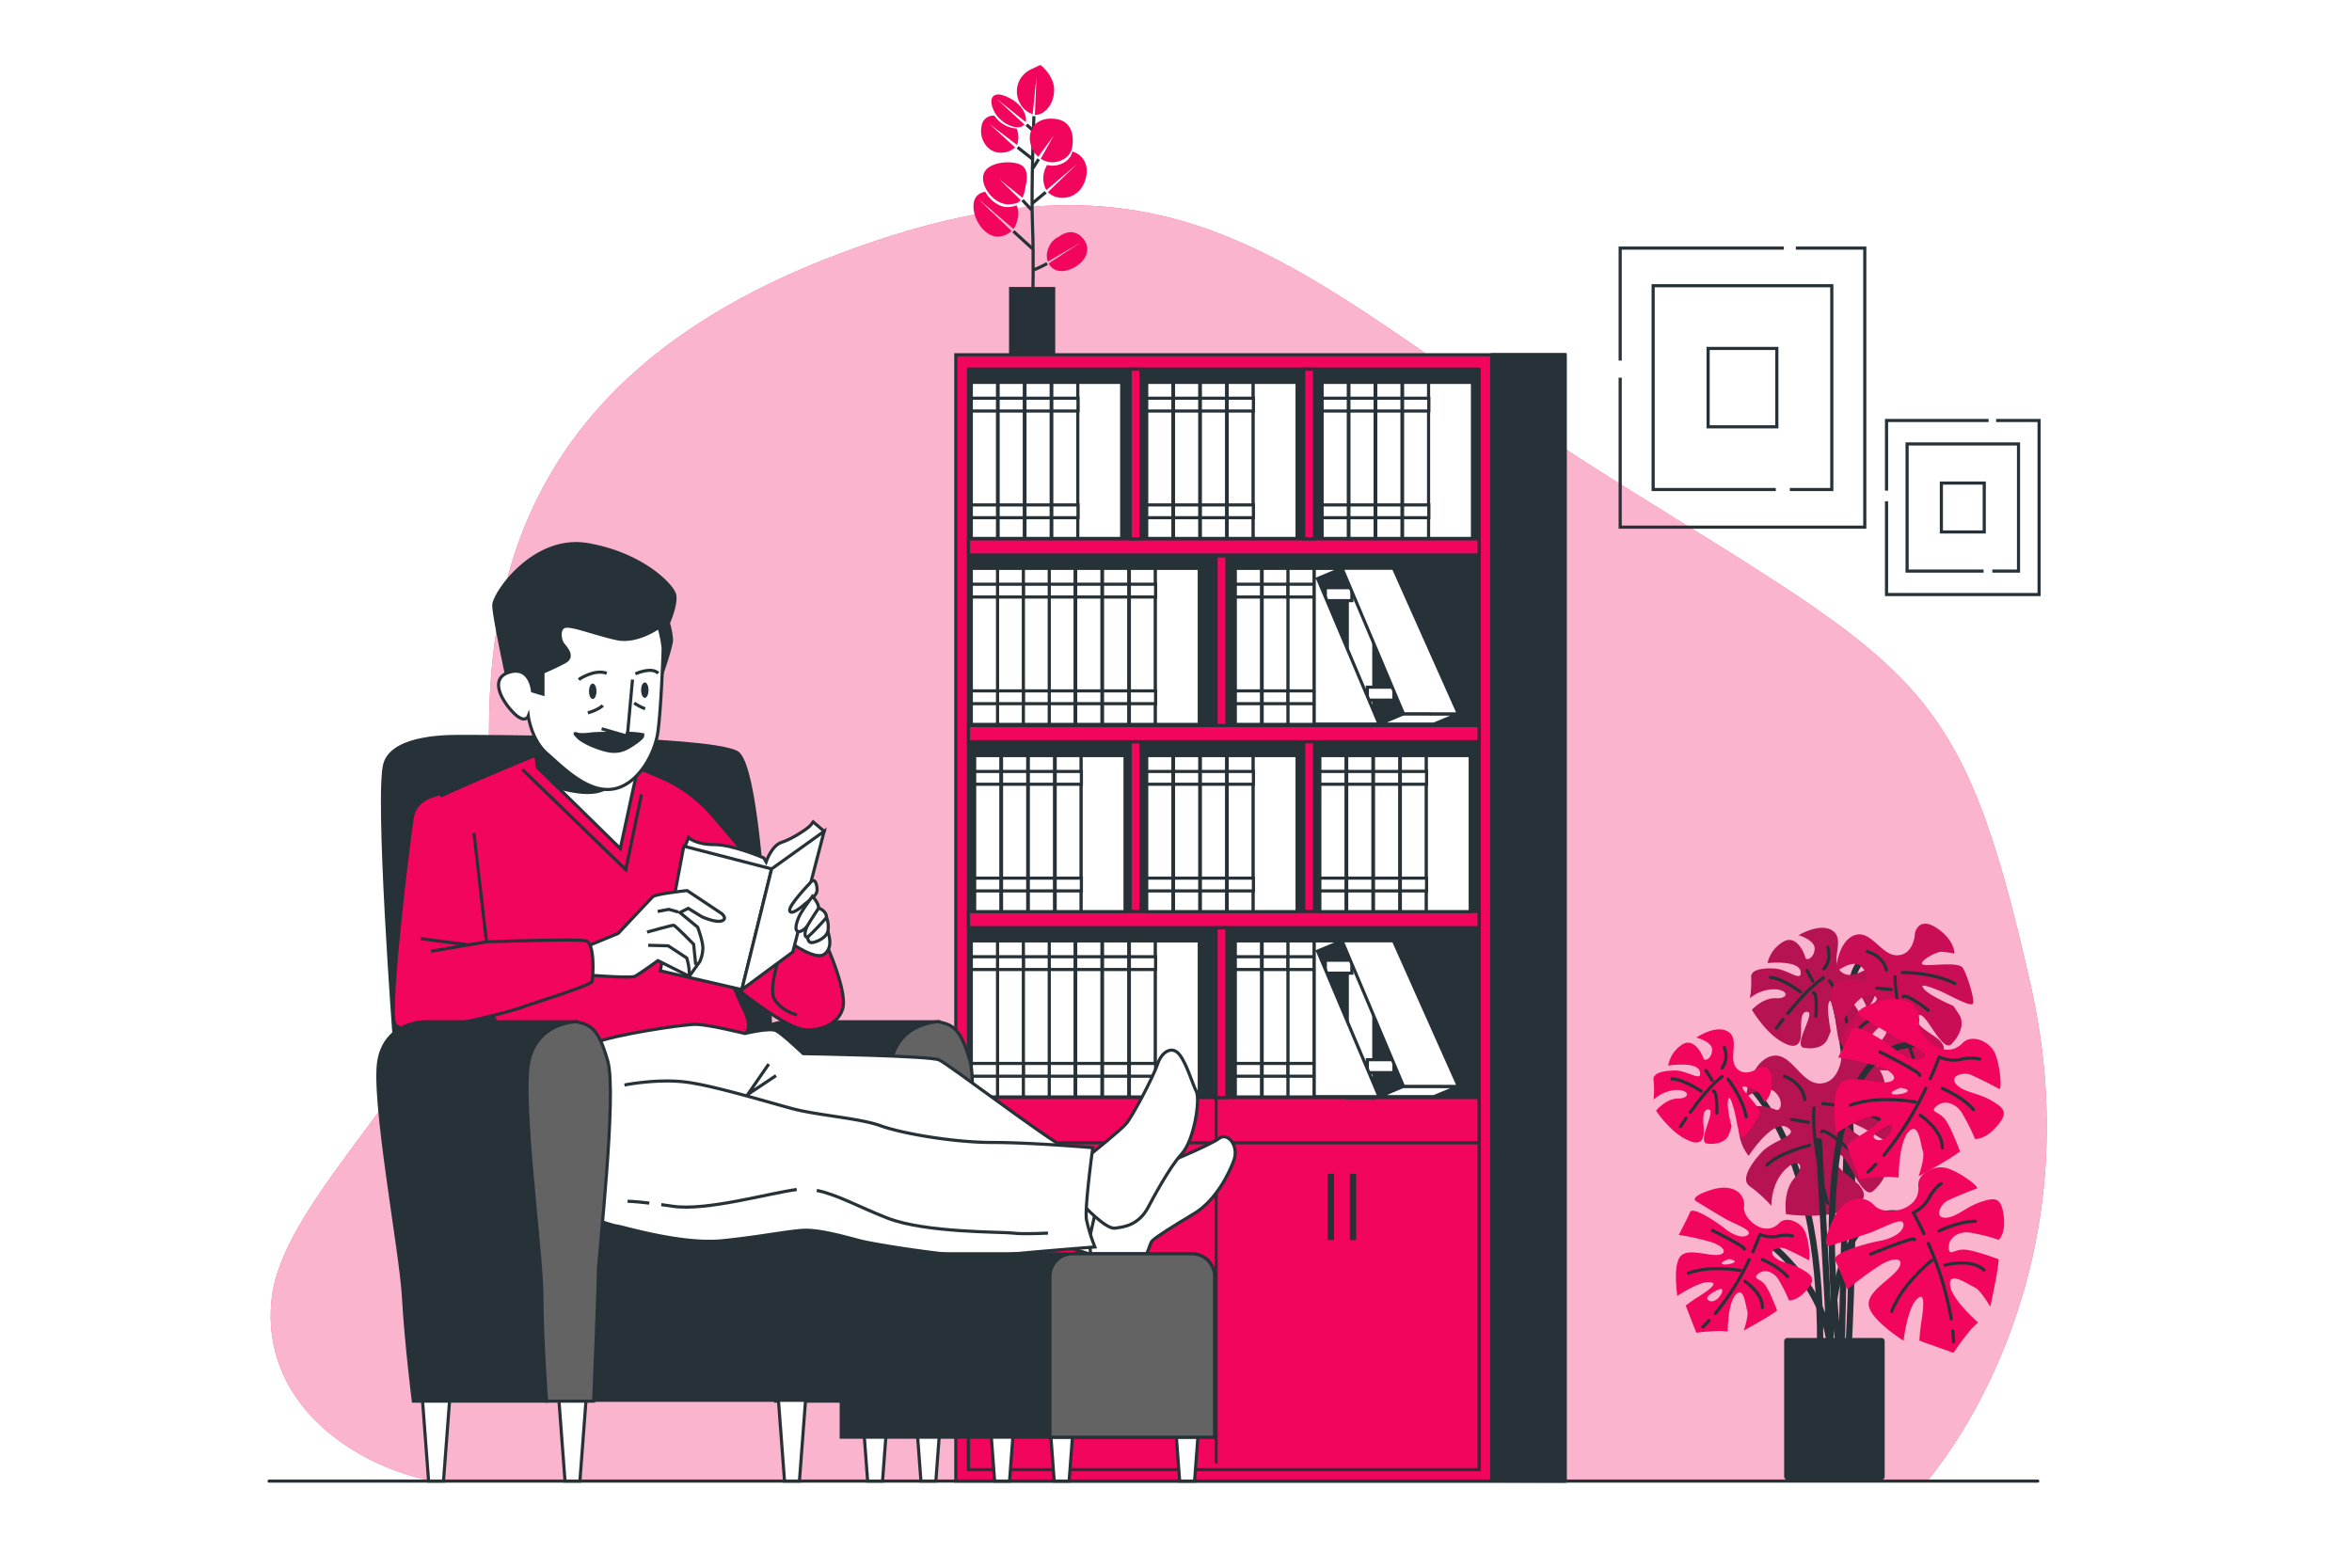 <svg class="animated" id="freepik_stories-house-bookshelves" xmlns="http://www.w3.org/2000/svg" viewBox="0 0 750 500" version="1.1" xmlns:xlink="http://www.w3.org/1999/xlink" xmlns:svgjs="http://svgjs.com/svgjs"><style>svg#freepik_stories-house-bookshelves:not(.animated) .animable {opacity: 0;}svg#freepik_stories-house-bookshelves.animated #freepik--background-simple--inject-1 {animation: 1s 1 forwards ease-out slideLeft,1.5s Infinite  linear wind;animation-delay: 0s,1s;}svg#freepik_stories-house-bookshelves.animated #freepik--plant-2--inject-1 {animation: 1s 1 forwards cubic-bezier(.36,-0.01,.5,1.38) zoomOut;animation-delay: 0s;}svg#freepik_stories-house-bookshelves.animated #freepik--plant-1--inject-1 {animation: 1s 1 forwards cubic-bezier(.36,-0.01,.5,1.38) slideDown;animation-delay: 0s;}svg#freepik_stories-house-bookshelves.animated #freepik--Bookshelf--inject-1 {animation: 1s 1 forwards cubic-bezier(.36,-0.01,.5,1.38) zoomOut;animation-delay: 0s;}svg#freepik_stories-house-bookshelves.animated #freepik--Pictures--inject-1 {animation: 1s 1 forwards cubic-bezier(.36,-0.01,.5,1.38) lightSpeedRight,1.5s Infinite  linear wind;animation-delay: 0s,1s;}svg#freepik_stories-house-bookshelves.animated #freepik--Floor--inject-1 {animation: 1s 1 forwards cubic-bezier(.36,-0.01,.5,1.38) lightSpeedRight;animation-delay: 0s;}svg#freepik_stories-house-bookshelves.animated #freepik--Character--inject-1 {animation: 1s 1 forwards cubic-bezier(.36,-0.01,.5,1.38) zoomIn,1.5s Infinite  linear floating;animation-delay: 0s,1s;}            @keyframes slideLeft {                0% {                    opacity: 0;                    transform: translateX(-30px);                }                100% {                    opacity: 1;                    transform: translateX(0);                }            }                    @keyframes wind {                0% {                    transform: rotate( 0deg );                }                25% {                    transform: rotate( 1deg );                }                75% {                    transform: rotate( -1deg );                }            }                    @keyframes zoomOut {                0% {                    opacity: 0;                    transform: scale(1.5);                }                100% {                    opacity: 1;                    transform: scale(1);                }            }                    @keyframes slideDown {                0% {                    opacity: 0;                    transform: translateY(-30px);                }                100% {                    opacity: 1;                    transform: translateY(0);                }            }                    @keyframes lightSpeedRight {              from {                transform: translate3d(50%, 0, 0) skewX(-20deg);                opacity: 0;              }              60% {                transform: skewX(10deg);                opacity: 1;              }              80% {                transform: skewX(-2deg);              }              to {                opacity: 1;                transform: translate3d(0, 0, 0);              }            }                    @keyframes zoomIn {                0% {                    opacity: 0;                    transform: scale(0.5);                }                100% {                    opacity: 1;                    transform: scale(1);                }            }                    @keyframes floating {                0% {                    opacity: 1;                    transform: translateY(0px);                }                50% {                    transform: translateY(-10px);                }                100% {                    opacity: 1;                    transform: translateY(0px);                }            }        </style><g id="freepik--background-simple--inject-1" class="animable" style="transform-origin: 369.491px 268.91px;"><path d="M137.79,472.38H614.52c7.83-9.35,53.34-68.58,32.94-158.57-22.27-98.29-35.38-99.6-133.67-161.2S381.43,38.6,268.72,80.53,152.08,201.1,157.33,264,90.49,375.4,86.56,414.72C83.4,446.28,110.65,466.84,137.79,472.38Z" style="fill: rgb(242, 5, 92); transform-origin: 369.491px 268.91px;" id="eloz4f3zoz0u" class="animable"></path><g id="elnk5at5toibn"><path d="M137.79,472.38H614.52c7.83-9.35,53.34-68.58,32.94-158.57-22.27-98.29-35.38-99.6-133.67-161.2S381.43,38.6,268.72,80.53,152.08,201.1,157.33,264,90.49,375.4,86.56,414.72C83.4,446.28,110.65,466.84,137.79,472.38Z" style="fill: rgb(255, 255, 255); opacity: 0.7; transform-origin: 369.491px 268.91px;" class="animable"></path></g></g><g id="freepik--plant-2--inject-1" class="animable" style="transform-origin: 583.17px 382.791px;"><path d="M603.62,306.64s-12.29-6.83-13.2,8.64-3.19,116.1-3.19,116.1" style="fill: none; stroke: rgb(38, 50, 56); stroke-linecap: round; stroke-linejoin: round; stroke-width: 2px; transform-origin: 595.425px 368.259px;" id="elk9pa4q8b8g" class="animable"></path><path d="M584,316.65s10,22.31,5.47,113.36" style="fill: none; stroke: rgb(38, 50, 56); stroke-linecap: round; stroke-linejoin: round; stroke-width: 2px; transform-origin: 587.324px 373.33px;" id="els8q3z4ohaxh" class="animable"></path><path d="M593.89,309.75s-4.71,3-7.38-.43,1.81-9.77-2.14-12.47-10.78,1.42-10.78,1.42,5.25,1.54,5.08,4.41-2.7,4-3,2.7-2.85-7.57-7.12-4.94a10.58,10.58,0,0,0-4.91,6.7s9.93-1.06,10.53,2.68-4.07-.65-8.17-.89-7.84.36-7.57,2.84a32.69,32.69,0,0,1-.39,6.56,12.17,12.17,0,0,1,8-2.82c4.51.26,4.34,3.13.24,2.89s-7.62,3.66-7.62,3.66,3.74,6.39,8.49,9.55,6.46,2,7-.41-.72-8.68,2.15-8.51-4.75,10.83-1.09,11.46,6.61-.44,7.57-2.85l1-2.41s-1.28-6.24-.72-8.68,1.23.07,1.88,3,1.06,9.94,2.31,9.6,5.26-5.45,6.2-7.45-5.28-8.13-5.21-9.36,4.87,1.11,5.62,2.39a31.16,31.16,0,0,1,1.47,3s3-1.88,2.92-7.64S593.89,309.75,593.89,309.75Z" style="fill: rgb(242, 5, 92); transform-origin: 578.146px 315.13px;" id="ela4xrgbck7n7" class="animable"></path><g id="elhlojvanom7"><path d="M593.89,309.75s-4.71,3-7.38-.43,1.81-9.77-2.14-12.47-10.78,1.42-10.78,1.42,5.25,1.54,5.08,4.41-2.7,4-3,2.7-2.85-7.57-7.12-4.94a10.58,10.58,0,0,0-4.91,6.7s9.93-1.06,10.53,2.68-4.07-.65-8.17-.89-7.84.36-7.57,2.84a32.69,32.69,0,0,1-.39,6.56,12.17,12.17,0,0,1,8-2.82c4.51.26,4.34,3.13.24,2.89s-7.62,3.66-7.62,3.66,3.74,6.39,8.49,9.55,6.46,2,7-.41-.72-8.68,2.15-8.51-4.75,10.83-1.09,11.46,6.61-.44,7.57-2.85l1-2.41s-1.28-6.24-.72-8.68,1.23.07,1.88,3,1.06,9.94,2.31,9.6,5.26-5.45,6.2-7.45-5.28-8.13-5.21-9.36,4.87,1.11,5.62,2.39a31.16,31.16,0,0,1,1.47,3s3-1.88,2.92-7.64S593.89,309.75,593.89,309.75Z" style="fill: rgb(38, 50, 56); opacity: 0.3; transform-origin: 578.146px 315.13px;" class="animable"></path></g><path d="M570.05,323.26c3.07-3.79,7.58-8.92,11.37-11.37" style="fill: none; stroke: rgb(38, 50, 56); stroke-linecap: round; stroke-linejoin: round; transform-origin: 575.735px 317.575px;" id="elym15igmrnmb" class="animable"></path><path d="M566.49,327.88s.79-1.1,2.07-2.74" style="fill: none; stroke: rgb(38, 50, 56); stroke-linecap: round; stroke-linejoin: round; transform-origin: 567.525px 326.51px;" id="el2a4tku2fmtb" class="animable"></path><path d="M583.42,312.83s4.56,6.44,5.4,13.07" style="fill: none; stroke: rgb(38, 50, 56); stroke-linecap: round; stroke-linejoin: round; transform-origin: 586.12px 319.365px;" id="elc2x9vqroqz" class="animable"></path><path d="M578.26,316.64s1.28-.74.8,7.45" style="fill: none; stroke: rgb(38, 50, 56); stroke-linecap: round; stroke-linejoin: round; transform-origin: 578.714px 320.356px;" id="els5rwdh1zoq" class="animable"></path><path d="M581.59,309s2.6-2.32,1.23-6.92" style="fill: none; stroke: rgb(38, 50, 56); stroke-linecap: round; stroke-linejoin: round; transform-origin: 582.404px 305.54px;" id="elqxewg3ejxog" class="animable"></path><line x1="578.07" y1="312.93" x2="576.21" y2="309.53" style="fill: none; stroke: rgb(38, 50, 56); stroke-linecap: round; stroke-linejoin: round; transform-origin: 577.14px 311.23px;" id="elxgpdgzz0jjn" class="animable"></line><path d="M574.16,316.4s-5.9-4.46-9.59-4.68" style="fill: none; stroke: rgb(38, 50, 56); stroke-linecap: round; stroke-linejoin: round; transform-origin: 569.365px 314.06px;" id="elam75ho9ewe" class="animable"></path><path d="M610.65,297.6s-.19,6.76-5.47,7.09-8.54-8.46-13.94-6.35-5.92,11.76-5.92,11.76,5.12-4.21,7.88-2.08,2.12,5.4.63,4.88-9.52-2.31-9.79,3.75a12.8,12.8,0,0,0,3.35,9.49s5.71-10.66,9.87-8.72-3.43,3.63-6.47,7.57-5,8.09-2.31,9.52a39.58,39.58,0,0,1,6.3,4.86s-.72-5.58,2.62-9.91,6.09-2.21,3.06,1.73-1.53,10.12-1.53,10.12,8.94.62,15.34-2,6.44-5.09,4.38-7.31-9.18-5.19-7.06-7.95,7.6,12.14,10.73,8.9,4.06-6.91,2.31-9.52l-1.76-2.61s-7.12-3-9.18-5.19.91-1.19,4.28.15,10.66,5.71,11.18,4.23-1.87-9-3.23-11.28-11.74-.26-12.92-1.17,4.43-4.12,6.22-4,4,.55,4,.55.16-4.27-5.66-8.13S610.65,297.6,610.65,297.6Z" style="fill: rgb(242, 5, 92); transform-origin: 606.618px 317.988px;" id="elpoc656cwhw" class="animable"></path><g id="elniiefupgts"><path d="M610.65,297.6s-.19,6.76-5.47,7.09-8.54-8.46-13.94-6.35-5.92,11.76-5.92,11.76,5.12-4.21,7.88-2.08,2.12,5.4.63,4.88-9.52-2.31-9.79,3.75a12.8,12.8,0,0,0,3.35,9.49s5.71-10.66,9.87-8.72-3.43,3.63-6.47,7.57-5,8.09-2.31,9.52a39.58,39.58,0,0,1,6.3,4.86s-.72-5.58,2.62-9.91,6.09-2.21,3.06,1.73-1.53,10.12-1.53,10.12,8.94.62,15.34-2,6.44-5.09,4.38-7.31-9.18-5.19-7.06-7.95,7.6,12.14,10.73,8.9,4.06-6.91,2.31-9.52l-1.76-2.61s-7.12-3-9.18-5.19.91-1.19,4.28.15,10.66,5.71,11.18,4.23-1.87-9-3.23-11.28-11.74-.26-12.92-1.17,4.43-4.12,6.22-4,4,.55,4,.55.16-4.27-5.66-8.13S610.65,297.6,610.65,297.6Z" style="fill: rgb(38, 50, 56); opacity: 0.2; transform-origin: 606.618px 317.988px;" class="animable"></path></g><path d="M607.92,330.68c-1.7-5.66-3.76-13.68-3.62-19.14" style="fill: none; stroke: rgb(38, 50, 56); stroke-linecap: round; stroke-linejoin: round; transform-origin: 606.107px 321.11px;" id="el8da0tivhqw3" class="animable"></path><path d="M610.12,337.38s-.56-1.53-1.33-3.93" style="fill: none; stroke: rgb(38, 50, 56); stroke-linecap: round; stroke-linejoin: round; transform-origin: 609.455px 335.415px;" id="el2r9ztu4ezjj" class="animable"></path><path d="M606.6,310.18s9.55-.17,16.76,3.5" style="fill: none; stroke: rgb(38, 50, 56); stroke-linecap: round; stroke-linejoin: round; transform-origin: 614.98px 311.929px;" id="elcxg7nhq5h9r" class="animable"></path><path d="M606.9,317.94s.12-1.78,8,4.29" style="fill: none; stroke: rgb(38, 50, 56); stroke-linecap: round; stroke-linejoin: round; transform-origin: 610.9px 319.963px;" id="el1e79mrz8sejk" class="animable"></path><path d="M601.54,309.42s-.54-4.19-6.09-5.95" style="fill: none; stroke: rgb(38, 50, 56); stroke-linecap: round; stroke-linejoin: round; transform-origin: 598.495px 306.445px;" id="el9bc4zfwo4ea" class="animable"></path><line x1="603.05" y1="315.61" x2="598.38" y2="315.15" style="fill: none; stroke: rgb(38, 50, 56); stroke-linecap: round; stroke-linejoin: round; transform-origin: 600.715px 315.38px;" id="el654nwn46zxt" class="animable"></line><path d="M603.86,321.88s-8.49,2.88-11.22,6.42" style="fill: none; stroke: rgb(38, 50, 56); stroke-linecap: round; stroke-linejoin: round; transform-origin: 598.25px 325.09px;" id="eli1cvd7ol07j" class="animable"></path><path d="M554,342.6s26.86,17.76,26.4,86.5" style="fill: none; stroke: rgb(38, 50, 56); stroke-linecap: round; stroke-linejoin: round; stroke-width: 2px; transform-origin: 567.203px 385.85px;" id="elelezrxaoy0u" class="animable"></path><path d="M587.12,337.91s-.86,7.78-7,7.67-9.06-10.58-15.48-8.65-7.95,13-7.95,13,6.31-4.37,9.3-1.66,1.93,6.43.26,5.69-10.76-3.56-11.65,3.41a14.8,14.8,0,0,0,3,11.27s7.6-11.77,12.21-9.14-4.3,3.87-8.18,8.13-6.51,8.87-3.57,10.77a45.19,45.19,0,0,1,6.82,6.2s-.31-6.51,4-11.19,7.24-2,3.37,2.28-2.72,11.54-2.72,11.54,10.27,1.56,17.9-.84,7.9-5.26,5.73-8-10.1-6.86-7.39-9.84,7.62,14.72,11.54,11.28,5.34-7.59,3.56-10.77L599,365.88s-7.93-4.11-10.1-6.86,1.16-1.28,4.92.58,11.77,7.6,12.5,5.93S605,355,603.69,352.21s-13.52-1.4-14.8-2.56,5.51-4.34,7.56-4a44.47,44.47,0,0,1,4.53,1s.58-4.92-5.77-9.92S587.12,337.91,587.12,337.91Z" style="fill: rgb(242, 5, 92); transform-origin: 580.459px 361.253px;" id="elqq7rd8oxsz" class="animable"></path><g id="elifgua3sg88"><path d="M587.12,337.91s-.86,7.78-7,7.67-9.06-10.58-15.48-8.65-7.95,13-7.95,13,6.31-4.37,9.3-1.66,1.93,6.43.26,5.69-10.76-3.56-11.65,3.41a14.8,14.8,0,0,0,3,11.27s7.6-11.77,12.21-9.14-4.3,3.87-8.18,8.13-6.51,8.87-3.57,10.77a45.19,45.19,0,0,1,6.82,6.2s-.31-6.51,4-11.19,7.24-2,3.37,2.28-2.72,11.54-2.72,11.54,10.27,1.56,17.9-.84,7.9-5.26,5.73-8-10.1-6.86-7.39-9.84,7.62,14.72,11.54,11.28,5.34-7.59,3.56-10.77L599,365.88s-7.93-4.11-10.1-6.86,1.16-1.28,4.92.58,11.77,7.6,12.5,5.93S605,355,603.69,352.21s-13.52-1.4-14.8-2.56,5.51-4.34,7.56-4a44.47,44.47,0,0,1,4.53,1s.58-4.92-5.77-9.92S587.12,337.91,587.12,337.91Z" style="fill: rgb(38, 50, 56); opacity: 0.3; transform-origin: 580.459px 361.253px;" class="animable"></path></g><path d="M580.86,375.82c-1.44-6.68-3.05-16.13-2.39-22.42" style="fill: none; stroke: rgb(38, 50, 56); stroke-linecap: round; stroke-linejoin: round; transform-origin: 579.589px 364.61px;" id="elna0e2a97v3c" class="animable"></path><path d="M582.76,383.76s-.5-1.82-1.17-4.66" style="fill: none; stroke: rgb(38, 50, 56); stroke-linecap: round; stroke-linejoin: round; transform-origin: 582.175px 381.43px;" id="eluig718awrz" class="animable"></path><path d="M581.26,352s11,.71,19,5.63" style="fill: none; stroke: rgb(38, 50, 56); stroke-linecap: round; stroke-linejoin: round; transform-origin: 590.76px 354.815px;" id="ellvuxezmaqs" class="animable"></path><path d="M580.87,361s.31-2,8.83,5.7" style="fill: none; stroke: rgb(38, 50, 56); stroke-linecap: round; stroke-linejoin: round; transform-origin: 585.285px 363.733px;" id="ello9oiefbmv" class="animable"></path><path d="M575.49,350.69s-.23-4.88-6.46-7.44" style="fill: none; stroke: rgb(38, 50, 56); stroke-linecap: round; stroke-linejoin: round; transform-origin: 572.26px 346.97px;" id="el90sn0icce1u" class="animable"></path><line x1="576.65" y1="357.97" x2="571.31" y2="357" style="fill: none; stroke: rgb(38, 50, 56); stroke-linecap: round; stroke-linejoin: round; transform-origin: 573.98px 357.485px;" id="eltiayeqxpz3" class="animable"></line><path d="M577,365.29s-10.07,2.51-13.56,6.34" style="fill: none; stroke: rgb(38, 50, 56); stroke-linecap: round; stroke-linejoin: round; transform-origin: 570.22px 368.46px;" id="elc8l8z8g9yx4" class="animable"></path><path d="M564.47,396.78s17.3,13.2,19.12,32.78L580,364" style="fill: none; stroke: rgb(38, 50, 56); stroke-linecap: round; stroke-linejoin: round; stroke-width: 2px; transform-origin: 574.03px 396.78px;" id="elhfkixnn353d" class="animable"></path><path d="M606.35,387.22c-22.76-4.1-22.76,42.34-22.76,42.34" style="fill: none; stroke: rgb(38, 50, 56); stroke-linecap: round; stroke-linejoin: round; stroke-width: 2px; transform-origin: 594.97px 408.262px;" id="el02wuhpf3y3bd" class="animable"></path><path d="M586.32,429.1s-13.2-96.06,25-96.06" style="fill: none; stroke: rgb(38, 50, 56); stroke-linecap: round; stroke-linejoin: round; stroke-width: 2px; transform-origin: 597.718px 381.07px;" id="elouyhcebzm1c" class="animable"></path><path d="M597.68,384.45c-3.11-3.49-9.72-3.49-13.6,5.45s-.39,7.38-.39,7.38,7.38-2.33,12-3.89,10.88-5.44,11.27-3.1-3.11,4.66-7.39,5.44-15.54,3.88-14.38,6.22,3.89,9.32,3.89,9.32a99.3,99.3,0,0,1,10.49-7.77c5.06-3.11,8.17-1.94,5.45,1.55s-10.5,7.39-8.94,12.05S607,427.6,607,427.6s1.16-9.72,3.89-12.83,2.72.39,1.94,5.83a63,63,0,0,0-.78,7l10.88,3.88a77.69,77.69,0,0,1,5.83-7.77l2-1.94s-8.55-7.39-8.94-12,5.83,0,7.77.78,5.05,6.21,5.05,6.21,1.95-8.93,2.34-12l.39-3.11s-8.17-3.11-11.28-3.11-4.66,2.33-4.66-.78,3.11-5.05,6.61-4.66a59.65,59.65,0,0,1,9.33,2.33s2.33-1.95,1.55-7.78-2.72-5.83-7.38-4.27-7.78,5-11.28,5-1.55-4.27.78-5.44,8.16-3.5,9.33-3.89-6.22-5.83-10.11-6.6-8.92,2-8.55,5.83C612.45,386.4,600.79,388,597.68,384.45Z" style="fill: rgb(242, 5, 92); transform-origin: 610.664px 401.901px;" id="elb5fnzl1tuij" class="animable"></path><path d="M622.7,424.47c.12,1.17.2,2.35.24,3.52" style="fill: none; stroke: rgb(38, 50, 56); stroke-linecap: round; stroke-linejoin: round; transform-origin: 622.82px 426.23px;" id="el6crmcytiomx" class="animable"></path><path d="M614.89,396.57a103,103,0,0,1,7.32,24.09" style="fill: none; stroke: rgb(38, 50, 56); stroke-linecap: round; stroke-linejoin: round; transform-origin: 618.55px 408.615px;" id="el0lvcukpo3ln" class="animable"></path><path d="M613.49,393.45c-1.92-4.14-3.37-6.66-3.37-6.66a11.5,11.5,0,0,0,5-4.67,13,13,0,0,1,3.89-4.66" style="fill: none; stroke: rgb(38, 50, 56); stroke-linecap: round; stroke-linejoin: round; transform-origin: 614.565px 385.455px;" id="elj5xy19gjgkr" class="animable"></path><path d="M596.51,400s14-5.83,14-4.66" style="fill: none; stroke: rgb(38, 50, 56); stroke-linecap: round; stroke-linejoin: round; transform-origin: 603.51px 397.592px;" id="eln1xhrq9ry3i" class="animable"></path><path d="M618.28,392.62s6.22-3.11,11.66-3.11" style="fill: none; stroke: rgb(38, 50, 56); stroke-linecap: round; stroke-linejoin: round; transform-origin: 624.11px 391.065px;" id="elbtf0qsi2c1w" class="animable"></path><path d="M616,402a53.94,53.94,0,0,0-7.39,7.38,33.6,33.6,0,0,0-5.44,8.94" style="fill: none; stroke: rgb(38, 50, 56); stroke-linecap: round; stroke-linejoin: round; transform-origin: 609.585px 410.16px;" id="el51za65s37dl" class="animable"></path><path d="M620.22,403.5s8.17-2.33,12.44,1.55" style="fill: none; stroke: rgb(38, 50, 56); stroke-linecap: round; stroke-linejoin: round; transform-origin: 626.44px 403.928px;" id="elccucgjujxyj" class="animable"></path><path d="M635,351c-4.23-2.5-8.91-2.56-11.21-5.2s2.21-4,4.62-3,8,3.87,9.05,4.5.33-8.52-1.63-12-7.33-5.45-10-2.64c-5.65,5.94-14.47-1.85-13.87-6.49s-3.73-9.63-13-6.7-5.83,4.54-5.83,4.54,6.6,4.05,10.84,6.56,11.24,4.65,9.73,6.47-5.56.71-8.95-2-13.12-9.19-14.12-6.78-4.5,9-4.5,9a98.52,98.52,0,0,1,12.75,2.83c5.66,1.77,6.82,4.88,2.4,5.12s-12.46-3.08-15,1.15-.79,15.1-.79,15.1,8.1-5.49,12.23-5.47,1.49,2.31-3.13,5.29a64.56,64.56,0,0,0-5.79,4l4.2,10.77a76.38,76.38,0,0,1,9.69-.69l2.74.19s0-11.3,3.24-14.65,3.82,4.4,4.51,6.38-1.38,7.89-1.38,7.89,8-4.39,10.62-6.13l2.61-1.75s-3-8.2-5-10.55-4.81-2-2.47-4,5.86-1,7.86,1.93a60.64,60.64,0,0,1,4.35,8.57s3,.49,6.89-3.92S639.24,353.49,635,351Zm-36.78,12.44c-3.11-1.55,4.27-4.66,4.27-4.66C605.22,358.37,601.33,365,598.23,363.42Zm5.23-14.51c-1.32-.66,2.65-2,2.65-2C611.86,348,604.79,349.58,603.46,348.91Z" style="fill: rgb(242, 5, 92); transform-origin: 611.941px 347.323px;" id="ella37vhaojnh" class="animable"></path><path d="M598.14,371.34q-1.21,1.29-2.49,2.49" style="fill: none; stroke: rgb(38, 50, 56); stroke-linecap: round; stroke-linejoin: round; transform-origin: 596.895px 372.585px;" id="elko8cqal9utj" class="animable"></path><path d="M614.09,347.15a102.64,102.64,0,0,1-13.39,21.32" style="fill: none; stroke: rgb(38, 50, 56); stroke-linecap: round; stroke-linejoin: round; transform-origin: 607.395px 357.81px;" id="elwvccpmyeouh" class="animable"></path><path d="M615.53,344.05c1.87-4.17,2.82-6.92,2.82-6.92a11.46,11.46,0,0,0,6.84.76,13,13,0,0,1,6.07-.12" style="fill: none; stroke: rgb(38, 50, 56); stroke-linecap: round; stroke-linejoin: round; transform-origin: 623.395px 340.59px;" id="elen2t24zb6db" class="animable"></path><path d="M612.15,343c.88-.76-12.69-7.51-12.69-7.51" style="fill: none; stroke: rgb(38, 50, 56); stroke-linecap: round; stroke-linejoin: round; transform-origin: 605.826px 339.245px;" id="elw90lyxj4ji" class="animable"></path><path d="M619.3,347.12s6.43,2.66,10,6.77" style="fill: none; stroke: rgb(38, 50, 56); stroke-linecap: round; stroke-linejoin: round; transform-origin: 624.3px 350.505px;" id="elbj6w2kootaq" class="animable"></path><path d="M610.73,351.47a54.41,54.41,0,0,0-10.42-.73A33.44,33.44,0,0,0,590,352.49" style="fill: none; stroke: rgb(38, 50, 56); stroke-linecap: round; stroke-linejoin: round; transform-origin: 600.365px 351.606px;" id="eld4dk9p58ukt" class="animable"></path><path d="M612.36,355.72s7.11,4.64,7,10.41" style="fill: none; stroke: rgb(38, 50, 56); stroke-linecap: round; stroke-linejoin: round; transform-origin: 615.861px 360.925px;" id="elf9alzx0w7u9" class="animable"></path><path d="M574.61,404.84c-3.4-2-7.17-2.06-9-4.19s1.77-3.2,3.71-2.39,6.43,3.11,7.29,3.61.26-6.85-1.32-9.62-5.9-4.39-8-2.12c-4.55,4.77-11.65-1.49-11.16-5.23s-3-7.75-10.49-5.39-4.69,3.66-4.69,3.66,5.31,3.26,8.72,5.27,9,3.74,7.83,5.21-4.47.57-7.2-1.62-10.56-7.4-11.37-5.46-3.61,7.29-3.61,7.29a79.28,79.28,0,0,1,10.26,2.27c4.55,1.43,5.48,3.94,1.92,4.13s-10-2.48-12,.92-.63,12.15-.63,12.15,6.52-4.41,9.84-4.4,1.2,1.86-2.51,4.26a51.22,51.22,0,0,0-4.67,3.21l3.38,8.67a61.53,61.53,0,0,1,7.8-.56l2.21.16s0-9.1,2.61-11.79,3.07,3.54,3.62,5.13-1.11,6.35-1.11,6.35,6.46-3.53,8.55-4.94l2.1-1.4s-2.42-6.6-4.06-8.49-3.88-1.61-2-3.25,4.71-.77,6.32,1.56a49,49,0,0,1,3.51,6.9s2.41.39,5.54-3.16S578,406.85,574.61,404.84Zm-29.6,10c-2.5-1.25,3.44-3.75,3.44-3.75C550.64,410.78,547.51,416.1,545,414.85Zm4.22-11.68c-1.07-.53,2.13-1.6,2.13-1.6C556,402.46,550.29,403.71,549.23,403.17Z" style="fill: rgb(242, 5, 92); transform-origin: 556.126px 401.937px;" id="elr9f25kd0l8j" class="animable"></path><path d="M545,421.22c-.65.69-1.32,1.36-2,2" style="fill: none; stroke: rgb(38, 50, 56); stroke-linecap: round; stroke-linejoin: round; transform-origin: 544px 422.22px;" id="elye6m5pfhcf" class="animable"></path><path d="M557.78,401.76A83,83,0,0,1,547,418.91" style="fill: none; stroke: rgb(38, 50, 56); stroke-linecap: round; stroke-linejoin: round; transform-origin: 552.39px 410.335px;" id="elo5ze03lfjxp" class="animable"></path><path d="M558.94,399.26c1.5-3.35,2.27-5.57,2.27-5.57a9.21,9.21,0,0,0,5.5.61,10.5,10.5,0,0,1,4.88-.1" style="fill: none; stroke: rgb(38, 50, 56); stroke-linecap: round; stroke-linejoin: round; transform-origin: 565.265px 396.475px;" id="elk7bmif9fjxl" class="animable"></path><path d="M546,392.4s10.93,5.43,10.22,6" style="fill: none; stroke: rgb(38, 50, 56); stroke-linecap: round; stroke-linejoin: round; transform-origin: 551.127px 395.4px;" id="el37wxvj1w412" class="animable"></path><path d="M562,401.73s5.17,2.14,8,5.44" style="fill: none; stroke: rgb(38, 50, 56); stroke-linecap: round; stroke-linejoin: round; transform-origin: 566px 404.45px;" id="el1dju55f2dn4" class="animable"></path><path d="M555.07,405.23a43.16,43.16,0,0,0-8.38-.59,27,27,0,0,0-8.3,1.41" style="fill: none; stroke: rgb(38, 50, 56); stroke-linecap: round; stroke-linejoin: round; transform-origin: 546.73px 405.337px;" id="el8yxigo139es" class="animable"></path><path d="M556.38,408.65s5.73,3.73,5.62,8.38" style="fill: none; stroke: rgb(38, 50, 56); stroke-linecap: round; stroke-linejoin: round; transform-origin: 559.191px 412.84px;" id="eljwn1oh2ghm" class="animable"></path><path d="M560.73,340.66s-4.28,3.11-7,0S554.9,331.33,551,329s-10.1,1.94-10.1,1.94,5.05,1.17,5.05,3.89-2.33,3.88-2.72,2.72-3.11-7-7-4.28a10,10,0,0,0-4.27,6.61s9.32-1.56,10.1,1.94-3.89-.39-7.77-.39-7.39.78-7,3.11a30.52,30.52,0,0,1,0,6.22,11.56,11.56,0,0,1,7.39-3.11c4.27,0,4.27,2.72.39,2.72s-7,3.89-7,3.89,3.89,5.83,8.55,8.55,6.22,1.56,6.61-.78-1.17-8.16,1.55-8.16-3.88,10.5-.39,10.88,6.22-.77,7-3.11l.78-2.33s-1.56-5.83-1.17-8.16,1.17,0,1.94,2.72,1.56,9.33,2.72,8.94,4.67-5.44,5.45-7.38-5.45-7.39-5.45-8.55,4.67.77,5.45,1.94a30.71,30.71,0,0,1,1.55,2.72s2.72-1.94,2.33-7.39S560.73,340.66,560.73,340.66Z" style="fill: rgb(242, 5, 92); transform-origin: 546.144px 346.563px;" id="elh11bnh3zwgp" class="animable"></path><path d="M539,354.75c2.69-3.75,6.67-8.85,10.12-11.37" style="fill: none; stroke: rgb(38, 50, 56); stroke-linecap: round; stroke-linejoin: round; transform-origin: 544.06px 349.065px;" id="el4mymf2ki1ou" class="animable"></path><path d="M535.85,359.31s.69-1.08,1.8-2.7" style="fill: none; stroke: rgb(38, 50, 56); stroke-linecap: round; stroke-linejoin: round; transform-origin: 536.75px 357.96px;" id="el0x2m0mte860g" class="animable"></path><path d="M551,344.15s4.66,5.83,5.83,12.05" style="fill: none; stroke: rgb(38, 50, 56); stroke-linecap: round; stroke-linejoin: round; transform-origin: 553.915px 350.175px;" id="eltts45yjqw1i" class="animable"></path><path d="M546.35,348s1.16-.78,1.16,7" style="fill: none; stroke: rgb(38, 50, 56); stroke-linecap: round; stroke-linejoin: round; transform-origin: 546.93px 351.489px;" id="elaob82uuq47" class="animable"></path><path d="M549.07,340.66s2.33-2.34.77-6.61" style="fill: none; stroke: rgb(38, 50, 56); stroke-linecap: round; stroke-linejoin: round; transform-origin: 549.724px 337.355px;" id="elp4q8pbjc1re" class="animable"></path><line x1="545.96" y1="344.54" x2="544.01" y2="341.43" style="fill: none; stroke: rgb(38, 50, 56); stroke-linecap: round; stroke-linejoin: round; transform-origin: 544.985px 342.985px;" id="elp9p6lbghmcp" class="animable"></line><path d="M542.46,348s-5.83-3.89-9.33-3.89" style="fill: none; stroke: rgb(38, 50, 56); stroke-linecap: round; stroke-linejoin: round; transform-origin: 537.795px 346.055px;" id="elq4daibc8yb" class="animable"></path><rect x="569.93" y="427.73" width="30.05" height="43.25" style="fill: rgb(38, 50, 56); stroke: rgb(38, 50, 56); stroke-linecap: round; stroke-linejoin: round; stroke-width: 2px; transform-origin: 584.955px 449.355px;" id="elwvjje953kce" class="animable"></rect></g><g id="freepik--plant-1--inject-1" class="animable" style="transform-origin: 328.562px 67.03px;"><path d="M329.32,95.38s.36-12.78-.09-23.77.46-34.55.46-34.55" style="fill: none; stroke: rgb(38, 50, 56); stroke-miterlimit: 10; transform-origin: 329.398px 66.22px;" id="elcs47kom1b1e" class="animable"></path><line x1="329.48" y1="50.92" x2="324.49" y2="46.99" style="fill: none; stroke: rgb(38, 50, 56); stroke-miterlimit: 10; transform-origin: 326.985px 48.955px;" id="el234gcx5wdzc" class="animable"></line><line x1="329.42" y1="53.62" x2="331.2" y2="50.75" style="fill: none; stroke: rgb(38, 50, 56); stroke-miterlimit: 10; transform-origin: 330.31px 52.185px;" id="elaym98tauaw" class="animable"></line><line x1="329.02" y1="64.99" x2="333.45" y2="61.32" style="fill: none; stroke: rgb(38, 50, 56); stroke-miterlimit: 10; transform-origin: 331.235px 63.155px;" id="elfd0xly783br" class="animable"></line><line x1="329.69" y1="41.89" x2="327.35" y2="39.76" style="fill: none; stroke: rgb(38, 50, 56); stroke-miterlimit: 10; transform-origin: 328.52px 40.825px;" id="elhso4cxjncc" class="animable"></line><line x1="328.98" y1="66.98" x2="326.05" y2="63.84" style="fill: none; stroke: rgb(38, 50, 56); stroke-miterlimit: 10; transform-origin: 327.515px 65.41px;" id="el2tjl1aevkiw" class="animable"></line><line x1="329.23" y1="79.32" x2="323.14" y2="73.76" style="fill: none; stroke: rgb(38, 50, 56); stroke-miterlimit: 10; transform-origin: 326.185px 76.54px;" id="elc6l95ainl64" class="animable"></line><path d="M329.39,86.17a37.35,37.35,0,0,0,4.52-2.11" style="fill: none; stroke: rgb(38, 50, 56); stroke-miterlimit: 10; transform-origin: 331.65px 85.115px;" id="ellfifwudr4y" class="animable"></path><path d="M326,52.89c-2.45-1.89-10.67-1.56-12.25,2.37S317.2,65.6,322,65.15c1.89-.18,2.71-.31,3.45-1.37h0l-6.75-6.6,7.31,5.88a6.66,6.66,0,0,0,.5-1.2c.08-.29.16-.61.22-.94C327.24,58.57,328.31,54.66,326,52.89Z" style="fill: rgb(242, 5, 92); transform-origin: 320.44px 58.473px;" id="el40653pd6pb7" class="animable"></path><path d="M341.91,48.33l0,.14c-.66,2.93-4,4.59-6.83,4.34a6.25,6.25,0,0,1-1.16-.21,8,8,0,0,0-.72,7.1,4.35,4.35,0,0,0,.47.94c.83-.68,9.71-8.26,9.71-8.26l-9.22,8.88c2.78,3,9.3,2.57,11.57-2.94S345.11,49.12,341.91,48.33Z" style="fill: rgb(242, 5, 92); transform-origin: 339.612px 55.719px;" id="el56vzpf937sk" class="animable"></path><path d="M337.39,38.08c-4.78-1-9.06,1.12-9,6.11A8.06,8.06,0,0,0,331.07,50L336,43.28l-4.14,7.33a6.6,6.6,0,0,0,3.12,1.12c2.82.24,6.17-1.42,6.83-4.35C342.5,44.11,342.17,39.13,337.39,38.08Z" style="fill: rgb(242, 5, 92); transform-origin: 335.236px 44.796px;" id="elzzsingz4gef" class="animable"></path><path d="M331.81,20.73s-.49.15-3.55,1.64a7.74,7.74,0,0,0-3.06,10.48,7.25,7.25,0,0,0,4.09,3.58l1.23-11.89L330,36.59a3.42,3.42,0,0,0,.7,0c2-.2,5.13-2.58,5.43-7.45S331.81,20.73,331.81,20.73Z" style="fill: rgb(242, 5, 92); transform-origin: 330.201px 28.669px;" id="eleeziyrvmq4u" class="animable"></path><path d="M317.84,31.54l9.23,7.38a2.75,2.75,0,0,0,.09-1c-.43-4.22-4.64-6.67-7.42-7.55s-4.71.69-2.92,4.73,6.48,6,8.57,5.39a2.49,2.49,0,0,0,1.28-.78Z" style="fill: rgb(242, 5, 92); transform-origin: 321.65px 35.366px;" id="eljielxwu4m1f" class="animable"></path><path d="M324.19,41a9.37,9.37,0,0,1-7.09-4.1A3.77,3.77,0,0,0,313,40.21c-.94,4.4,2.24,9,6.83,8.44A6.09,6.09,0,0,0,323.69,47l-8.2-7.49,8.78,6.69a2.66,2.66,0,0,0,.32-1A7.29,7.29,0,0,0,324.19,41Z" style="fill: rgb(242, 5, 92); transform-origin: 318.784px 42.79px;" id="el2in6htn3obd" class="animable"></path><path d="M324.14,65.47a7.11,7.11,0,0,1-2.35.56c-3,.28-6.06-2.07-7.58-4.83a4,4,0,0,0-3.67,3.3c-.91,5.15,3.86,11.94,8.68,10.86a6.86,6.86,0,0,0,3.35-1.7L312.05,63.54,323.18,73a5.9,5.9,0,0,0,1.19-2.81A6.41,6.41,0,0,0,324.14,65.47Z" style="fill: rgb(242, 5, 92); transform-origin: 317.571px 68.337px;" id="elxfhpvdkeokq" class="animable"></path><path d="M345.31,76c-3.54-4.1-7.75-.43-7.75-.43s-2.58.85-3.56,4.51a5.66,5.66,0,0,0,.13,3.37l10.64-6.2-10.38,6.78c1,1.84,3.08,3,6,2.15C345.05,84.9,348.84,80.13,345.31,76Z" style="fill: rgb(242, 5, 92); transform-origin: 340.25px 80.261px;" id="el6f38ydy9rb" class="animable"></path><rect x="321.76" y="91.52" width="14.73" height="21.81" style="fill: rgb(38, 50, 56); transform-origin: 329.125px 102.425px;" id="eltxeqhuwk0a" class="animable"></rect></g><g id="freepik--Bookshelf--inject-1" class="animable" style="transform-origin: 401.935px 292.75px;"><rect x="304.79" y="113.15" width="194.28" height="359.23" style="fill: rgb(242, 5, 92); stroke: rgb(38, 50, 56); stroke-miterlimit: 10; transform-origin: 401.93px 292.765px;" id="elai32sr96opg" class="animable"></rect><rect x="308.83" y="117.7" width="162.84" height="349.21" style="fill: rgb(38, 50, 56); stroke: rgb(38, 50, 56); stroke-linecap: round; stroke-linejoin: round; transform-origin: 390.25px 292.305px;" id="elnj1tlozh67m" class="animable"></rect><rect x="308.83" y="171.86" width="162.84" height="5.15" style="fill: rgb(242, 5, 92); stroke: rgb(38, 50, 56); stroke-miterlimit: 10; transform-origin: 390.25px 174.435px;" id="ele6f87g7srrf" class="animable"></rect><rect x="308.83" y="231.4" width="162.84" height="5.15" style="fill: rgb(242, 5, 92); stroke: rgb(38, 50, 56); stroke-miterlimit: 10; transform-origin: 390.25px 233.975px;" id="elnk5v287j74" class="animable"></rect><rect x="415.73" y="117.76" width="3.46" height="54.09" style="fill: rgb(242, 5, 92); stroke: rgb(38, 50, 56); stroke-miterlimit: 10; transform-origin: 417.46px 144.805px;" id="elfklyzup0beh" class="animable"></rect><rect x="360.37" y="117.76" width="3.46" height="54.09" style="fill: rgb(242, 5, 92); stroke: rgb(38, 50, 56); stroke-miterlimit: 10; transform-origin: 362.1px 144.805px;" id="elkwc8e0ynho" class="animable"></rect><rect x="415.73" y="236.61" width="3.46" height="54.09" style="fill: rgb(242, 5, 92); stroke: rgb(38, 50, 56); stroke-miterlimit: 10; transform-origin: 417.46px 263.655px;" id="elk9hx7l2pqga" class="animable"></rect><rect x="360.37" y="236.61" width="3.46" height="54.09" style="fill: rgb(242, 5, 92); stroke: rgb(38, 50, 56); stroke-miterlimit: 10; transform-origin: 362.1px 263.655px;" id="el6bghiha0yms" class="animable"></rect><rect x="387.78" y="177.3" width="3.46" height="54.09" style="fill: rgb(242, 5, 92); stroke: rgb(38, 50, 56); stroke-miterlimit: 10; transform-origin: 389.51px 204.345px;" id="elafwn9lbl4pd" class="animable"></rect><rect x="308.83" y="290.71" width="162.84" height="5.15" style="fill: rgb(242, 5, 92); stroke: rgb(38, 50, 56); stroke-miterlimit: 10; transform-origin: 390.25px 293.285px;" id="eloiyjej7hg7" class="animable"></rect><rect x="308.83" y="350.05" width="162.84" height="118.68" style="fill: rgb(242, 5, 92); stroke: rgb(38, 50, 56); stroke-miterlimit: 10; transform-origin: 390.25px 409.39px;" id="elyu05mnaekir" class="animable"></rect><rect x="387.78" y="295.95" width="3.46" height="54.09" style="fill: rgb(242, 5, 92); stroke: rgb(38, 50, 56); stroke-miterlimit: 10; transform-origin: 389.51px 322.995px;" id="el7j4de252pre" class="animable"></rect><polygon points="475.66 113.12 475.66 472.3 499.08 472.38 499.08 113.12 475.66 113.12" style="fill: rgb(38, 50, 56); stroke: rgb(38, 50, 56); stroke-linecap: round; stroke-linejoin: round; transform-origin: 487.37px 292.75px;" id="elj59m6g9cjct" class="animable"></polygon><rect x="421.59" y="121.96" width="8.36" height="49.77" style="fill: rgb(255, 255, 255); stroke: rgb(38, 50, 56); stroke-miterlimit: 10; transform-origin: 425.77px 146.845px;" id="elg0xl2u9q0sd" class="animable"></rect><rect x="421.59" y="161.04" width="8.36" height="4.08" style="fill: rgb(255, 255, 255); stroke: rgb(38, 50, 56); stroke-miterlimit: 10; transform-origin: 425.77px 163.08px;" id="elmi2ekfvyzx" class="animable"></rect><rect x="421.59" y="127.01" width="8.36" height="4.08" style="fill: rgb(255, 255, 255); stroke: rgb(38, 50, 56); stroke-miterlimit: 10; transform-origin: 425.77px 129.05px;" id="el5bv2fx6o8fv" class="animable"></rect><rect x="430.14" y="121.96" width="8.36" height="49.77" style="fill: rgb(255, 255, 255); stroke: rgb(38, 50, 56); stroke-miterlimit: 10; transform-origin: 434.32px 146.845px;" id="elahh2xdph0fj" class="animable"></rect><rect x="430.14" y="161.04" width="8.36" height="4.08" style="fill: rgb(255, 255, 255); stroke: rgb(38, 50, 56); stroke-miterlimit: 10; transform-origin: 434.32px 163.08px;" id="el007zt7zfuw9pw" class="animable"></rect><rect x="430.14" y="127.01" width="8.36" height="4.08" style="fill: rgb(255, 255, 255); stroke: rgb(38, 50, 56); stroke-miterlimit: 10; transform-origin: 434.32px 129.05px;" id="elstg9kswf72" class="animable"></rect><rect x="438.7" y="121.96" width="8.36" height="49.77" style="fill: rgb(255, 255, 255); stroke: rgb(38, 50, 56); stroke-miterlimit: 10; transform-origin: 442.88px 146.845px;" id="elh0oq4ggyfzw" class="animable"></rect><rect x="438.7" y="161.04" width="8.36" height="4.08" style="fill: rgb(255, 255, 255); stroke: rgb(38, 50, 56); stroke-miterlimit: 10; transform-origin: 442.88px 163.08px;" id="el1dfw7td5yfe" class="animable"></rect><rect x="438.7" y="127.01" width="8.36" height="4.08" style="fill: rgb(255, 255, 255); stroke: rgb(38, 50, 56); stroke-miterlimit: 10; transform-origin: 442.88px 129.05px;" id="ely1grzagaljk" class="animable"></rect><rect x="447.25" y="121.96" width="8.36" height="49.77" style="fill: rgb(255, 255, 255); stroke: rgb(38, 50, 56); stroke-miterlimit: 10; transform-origin: 451.43px 146.845px;" id="elcgrhko5jdp" class="animable"></rect><rect x="455.54" y="121.96" width="14" height="49.77" style="fill: rgb(255, 255, 255); stroke: rgb(38, 50, 56); stroke-miterlimit: 10; transform-origin: 462.54px 146.845px;" id="ellfu3urp06v" class="animable"></rect><rect x="447.25" y="161.04" width="8.36" height="4.08" style="fill: rgb(255, 255, 255); stroke: rgb(38, 50, 56); stroke-miterlimit: 10; transform-origin: 451.43px 163.08px;" id="elxfthw49gatj" class="animable"></rect><rect x="447.25" y="127.01" width="8.36" height="4.08" style="fill: rgb(255, 255, 255); stroke: rgb(38, 50, 56); stroke-miterlimit: 10; transform-origin: 451.43px 129.05px;" id="eleulhggon7y" class="animable"></rect><rect x="365.66" y="121.96" width="8.36" height="49.77" style="fill: rgb(255, 255, 255); stroke: rgb(38, 50, 56); stroke-miterlimit: 10; transform-origin: 369.84px 146.845px;" id="eluvqpjfan06n" class="animable"></rect><rect x="365.66" y="161.04" width="8.36" height="4.08" style="fill: rgb(255, 255, 255); stroke: rgb(38, 50, 56); stroke-miterlimit: 10; transform-origin: 369.84px 163.08px;" id="el7l9aj9vfvbi" class="animable"></rect><rect x="365.66" y="127.01" width="8.36" height="4.08" style="fill: rgb(255, 255, 255); stroke: rgb(38, 50, 56); stroke-miterlimit: 10; transform-origin: 369.84px 129.05px;" id="elbk6p3j3x3cd" class="animable"></rect><rect x="374.21" y="121.96" width="8.36" height="49.77" style="fill: rgb(255, 255, 255); stroke: rgb(38, 50, 56); stroke-miterlimit: 10; transform-origin: 378.39px 146.845px;" id="elyj1zbmr4occ" class="animable"></rect><rect x="374.21" y="161.04" width="8.36" height="4.08" style="fill: rgb(255, 255, 255); stroke: rgb(38, 50, 56); stroke-miterlimit: 10; transform-origin: 378.39px 163.08px;" id="elzp435o8ei6b" class="animable"></rect><rect x="374.21" y="127.01" width="8.36" height="4.08" style="fill: rgb(255, 255, 255); stroke: rgb(38, 50, 56); stroke-miterlimit: 10; transform-origin: 378.39px 129.05px;" id="el6jcjg0y7j3q" class="animable"></rect><rect x="382.77" y="121.96" width="8.36" height="49.77" style="fill: rgb(255, 255, 255); stroke: rgb(38, 50, 56); stroke-miterlimit: 10; transform-origin: 386.95px 146.845px;" id="el5dgve2323t7" class="animable"></rect><rect x="382.77" y="161.04" width="8.36" height="4.08" style="fill: rgb(255, 255, 255); stroke: rgb(38, 50, 56); stroke-miterlimit: 10; transform-origin: 386.95px 163.08px;" id="elwn6gyvqybwa" class="animable"></rect><rect x="382.77" y="127.01" width="8.36" height="4.08" style="fill: rgb(255, 255, 255); stroke: rgb(38, 50, 56); stroke-miterlimit: 10; transform-origin: 386.95px 129.05px;" id="ellc4o2evja0m" class="animable"></rect><rect x="391.32" y="121.96" width="8.36" height="49.77" style="fill: rgb(255, 255, 255); stroke: rgb(38, 50, 56); stroke-miterlimit: 10; transform-origin: 395.5px 146.845px;" id="elsb3ozsbi1m" class="animable"></rect><rect x="399.61" y="121.96" width="14" height="49.77" style="fill: rgb(255, 255, 255); stroke: rgb(38, 50, 56); stroke-miterlimit: 10; transform-origin: 406.61px 146.845px;" id="elt429hwhraw" class="animable"></rect><rect x="391.32" y="161.04" width="8.36" height="4.08" style="fill: rgb(255, 255, 255); stroke: rgb(38, 50, 56); stroke-miterlimit: 10; transform-origin: 395.5px 163.08px;" id="ely92algv02l" class="animable"></rect><rect x="391.32" y="127.01" width="8.36" height="4.08" style="fill: rgb(255, 255, 255); stroke: rgb(38, 50, 56); stroke-miterlimit: 10; transform-origin: 395.5px 129.05px;" id="el3wrg6qp96el" class="animable"></rect><rect x="365.66" y="240.99" width="8.36" height="49.77" style="fill: rgb(255, 255, 255); stroke: rgb(38, 50, 56); stroke-miterlimit: 10; transform-origin: 369.84px 265.875px;" id="elim9btkgloec" class="animable"></rect><rect x="365.66" y="280.07" width="8.36" height="4.08" style="fill: rgb(255, 255, 255); stroke: rgb(38, 50, 56); stroke-miterlimit: 10; transform-origin: 369.84px 282.11px;" id="el7muqp037vcy" class="animable"></rect><rect x="365.66" y="246.05" width="8.36" height="4.08" style="fill: rgb(255, 255, 255); stroke: rgb(38, 50, 56); stroke-miterlimit: 10; transform-origin: 369.84px 248.09px;" id="elwrounoujwy" class="animable"></rect><rect x="374.21" y="240.99" width="8.36" height="49.77" style="fill: rgb(255, 255, 255); stroke: rgb(38, 50, 56); stroke-miterlimit: 10; transform-origin: 378.39px 265.875px;" id="elpfl1mbkmhve" class="animable"></rect><rect x="374.21" y="280.07" width="8.36" height="4.08" style="fill: rgb(255, 255, 255); stroke: rgb(38, 50, 56); stroke-miterlimit: 10; transform-origin: 378.39px 282.11px;" id="el3qlst8yx5o9" class="animable"></rect><rect x="374.21" y="246.05" width="8.36" height="4.08" style="fill: rgb(255, 255, 255); stroke: rgb(38, 50, 56); stroke-miterlimit: 10; transform-origin: 378.39px 248.09px;" id="elw9gllksq25" class="animable"></rect><rect x="382.77" y="240.99" width="8.36" height="49.77" style="fill: rgb(255, 255, 255); stroke: rgb(38, 50, 56); stroke-miterlimit: 10; transform-origin: 386.95px 265.875px;" id="el23xozhw24id" class="animable"></rect><rect x="382.77" y="280.07" width="8.36" height="4.08" style="fill: rgb(255, 255, 255); stroke: rgb(38, 50, 56); stroke-miterlimit: 10; transform-origin: 386.95px 282.11px;" id="el6ng3rdzi8m6" class="animable"></rect><rect x="382.77" y="246.05" width="8.36" height="4.08" style="fill: rgb(255, 255, 255); stroke: rgb(38, 50, 56); stroke-miterlimit: 10; transform-origin: 386.95px 248.09px;" id="elcbxizyzpsgq" class="animable"></rect><rect x="391.32" y="240.99" width="8.36" height="49.77" style="fill: rgb(255, 255, 255); stroke: rgb(38, 50, 56); stroke-miterlimit: 10; transform-origin: 395.5px 265.875px;" id="el9uuwcsuaez4" class="animable"></rect><rect x="399.61" y="240.99" width="14" height="49.77" style="fill: rgb(255, 255, 255); stroke: rgb(38, 50, 56); stroke-miterlimit: 10; transform-origin: 406.61px 265.875px;" id="el62j5vp9biz" class="animable"></rect><rect x="391.32" y="280.07" width="8.36" height="4.08" style="fill: rgb(255, 255, 255); stroke: rgb(38, 50, 56); stroke-miterlimit: 10; transform-origin: 395.5px 282.11px;" id="eldqpujwwuf4" class="animable"></rect><rect x="391.32" y="246.05" width="8.36" height="4.08" style="fill: rgb(255, 255, 255); stroke: rgb(38, 50, 56); stroke-miterlimit: 10; transform-origin: 395.5px 248.09px;" id="elk7el811cqp8" class="animable"></rect><rect x="420.87" y="240.99" width="8.36" height="49.77" style="fill: rgb(255, 255, 255); stroke: rgb(38, 50, 56); stroke-miterlimit: 10; transform-origin: 425.05px 265.875px;" id="elhs7cx1fcktc" class="animable"></rect><rect x="420.87" y="280.07" width="8.36" height="4.08" style="fill: rgb(255, 255, 255); stroke: rgb(38, 50, 56); stroke-miterlimit: 10; transform-origin: 425.05px 282.11px;" id="ely7rzixpa9rr" class="animable"></rect><rect x="420.87" y="246.05" width="8.36" height="4.08" style="fill: rgb(255, 255, 255); stroke: rgb(38, 50, 56); stroke-miterlimit: 10; transform-origin: 425.05px 248.09px;" id="elpkwdy6khrcl" class="animable"></rect><rect x="429.43" y="240.99" width="8.36" height="49.77" style="fill: rgb(255, 255, 255); stroke: rgb(38, 50, 56); stroke-miterlimit: 10; transform-origin: 433.61px 265.875px;" id="el7gghwiv26m6" class="animable"></rect><rect x="429.43" y="280.07" width="8.36" height="4.08" style="fill: rgb(255, 255, 255); stroke: rgb(38, 50, 56); stroke-miterlimit: 10; transform-origin: 433.61px 282.11px;" id="elfle76x0l8rg" class="animable"></rect><rect x="429.43" y="246.05" width="8.36" height="4.08" style="fill: rgb(255, 255, 255); stroke: rgb(38, 50, 56); stroke-miterlimit: 10; transform-origin: 433.61px 248.09px;" id="elvtxozpwni7" class="animable"></rect><rect x="437.98" y="240.99" width="8.36" height="49.77" style="fill: rgb(255, 255, 255); stroke: rgb(38, 50, 56); stroke-miterlimit: 10; transform-origin: 442.16px 265.875px;" id="elm573arzbdj" class="animable"></rect><rect x="437.98" y="280.07" width="8.36" height="4.08" style="fill: rgb(255, 255, 255); stroke: rgb(38, 50, 56); stroke-miterlimit: 10; transform-origin: 442.16px 282.11px;" id="el6e022b5czsr" class="animable"></rect><rect x="437.98" y="246.05" width="8.36" height="4.08" style="fill: rgb(255, 255, 255); stroke: rgb(38, 50, 56); stroke-miterlimit: 10; transform-origin: 442.16px 248.09px;" id="eldz1pa7i56xe" class="animable"></rect><rect x="446.54" y="240.99" width="8.36" height="49.77" style="fill: rgb(255, 255, 255); stroke: rgb(38, 50, 56); stroke-miterlimit: 10; transform-origin: 450.72px 265.875px;" id="el37qqur2eg9k" class="animable"></rect><rect x="454.82" y="240.99" width="14" height="49.77" style="fill: rgb(255, 255, 255); stroke: rgb(38, 50, 56); stroke-miterlimit: 10; transform-origin: 461.82px 265.875px;" id="el6boxw7vm07y" class="animable"></rect><rect x="446.54" y="280.07" width="8.36" height="4.08" style="fill: rgb(255, 255, 255); stroke: rgb(38, 50, 56); stroke-miterlimit: 10; transform-origin: 450.72px 282.11px;" id="el5l6rwlou8ob" class="animable"></rect><rect x="446.54" y="246.05" width="8.36" height="4.08" style="fill: rgb(255, 255, 255); stroke: rgb(38, 50, 56); stroke-miterlimit: 10; transform-origin: 450.72px 248.09px;" id="elck0bs13fqc" class="animable"></rect><rect x="310.8" y="240.99" width="8.36" height="49.77" style="fill: rgb(255, 255, 255); stroke: rgb(38, 50, 56); stroke-miterlimit: 10; transform-origin: 314.98px 265.875px;" id="elusk9qv6xcbo" class="animable"></rect><rect x="310.8" y="280.07" width="8.36" height="4.08" style="fill: rgb(255, 255, 255); stroke: rgb(38, 50, 56); stroke-miterlimit: 10; transform-origin: 314.98px 282.11px;" id="el2kar11w99gs" class="animable"></rect><rect x="310.8" y="246.05" width="8.36" height="4.08" style="fill: rgb(255, 255, 255); stroke: rgb(38, 50, 56); stroke-miterlimit: 10; transform-origin: 314.98px 248.09px;" id="ela4wd30onw0w" class="animable"></rect><rect x="319.36" y="240.99" width="8.36" height="49.77" style="fill: rgb(255, 255, 255); stroke: rgb(38, 50, 56); stroke-miterlimit: 10; transform-origin: 323.54px 265.875px;" id="elx9mxd1vusi" class="animable"></rect><rect x="319.36" y="280.07" width="8.36" height="4.08" style="fill: rgb(255, 255, 255); stroke: rgb(38, 50, 56); stroke-miterlimit: 10; transform-origin: 323.54px 282.11px;" id="el40d4rkk8knq" class="animable"></rect><rect x="319.36" y="246.05" width="8.36" height="4.08" style="fill: rgb(255, 255, 255); stroke: rgb(38, 50, 56); stroke-miterlimit: 10; transform-origin: 323.54px 248.09px;" id="elwq9jq10c63" class="animable"></rect><rect x="327.91" y="240.99" width="8.36" height="49.77" style="fill: rgb(255, 255, 255); stroke: rgb(38, 50, 56); stroke-miterlimit: 10; transform-origin: 332.09px 265.875px;" id="elalek24nf43w" class="animable"></rect><rect x="327.91" y="280.07" width="8.36" height="4.08" style="fill: rgb(255, 255, 255); stroke: rgb(38, 50, 56); stroke-miterlimit: 10; transform-origin: 332.09px 282.11px;" id="elujmouuf77y9" class="animable"></rect><rect x="327.91" y="246.05" width="8.36" height="4.08" style="fill: rgb(255, 255, 255); stroke: rgb(38, 50, 56); stroke-miterlimit: 10; transform-origin: 332.09px 248.09px;" id="eljiyncxxgdqa" class="animable"></rect><rect x="336.47" y="240.99" width="8.36" height="49.77" style="fill: rgb(255, 255, 255); stroke: rgb(38, 50, 56); stroke-miterlimit: 10; transform-origin: 340.65px 265.875px;" id="elxnphj9v0dt" class="animable"></rect><rect x="344.75" y="240.99" width="14" height="49.77" style="fill: rgb(255, 255, 255); stroke: rgb(38, 50, 56); stroke-miterlimit: 10; transform-origin: 351.75px 265.875px;" id="elyot1j4ia21c" class="animable"></rect><rect x="336.47" y="280.07" width="8.36" height="4.08" style="fill: rgb(255, 255, 255); stroke: rgb(38, 50, 56); stroke-miterlimit: 10; transform-origin: 340.65px 282.11px;" id="elo0wyt87mtss" class="animable"></rect><rect x="336.47" y="246.05" width="8.36" height="4.08" style="fill: rgb(255, 255, 255); stroke: rgb(38, 50, 56); stroke-miterlimit: 10; transform-origin: 340.65px 248.09px;" id="elbx9phdat8rb" class="animable"></rect><rect x="309.73" y="121.96" width="8.36" height="49.77" style="fill: rgb(255, 255, 255); stroke: rgb(38, 50, 56); stroke-miterlimit: 10; transform-origin: 313.91px 146.845px;" id="el66c9ywa93kn" class="animable"></rect><rect x="309.73" y="161.04" width="8.36" height="4.08" style="fill: rgb(255, 255, 255); stroke: rgb(38, 50, 56); stroke-miterlimit: 10; transform-origin: 313.91px 163.08px;" id="elq1y36fhb9ko" class="animable"></rect><rect x="309.73" y="127.01" width="8.36" height="4.08" style="fill: rgb(255, 255, 255); stroke: rgb(38, 50, 56); stroke-miterlimit: 10; transform-origin: 313.91px 129.05px;" id="elxq13a3kphxp" class="animable"></rect><rect x="318.28" y="121.96" width="8.36" height="49.77" style="fill: rgb(255, 255, 255); stroke: rgb(38, 50, 56); stroke-miterlimit: 10; transform-origin: 322.46px 146.845px;" id="el1odhivgx1jt" class="animable"></rect><rect x="318.28" y="161.04" width="8.36" height="4.08" style="fill: rgb(255, 255, 255); stroke: rgb(38, 50, 56); stroke-miterlimit: 10; transform-origin: 322.46px 163.08px;" id="elf5o14op8xs" class="animable"></rect><rect x="318.28" y="127.01" width="8.36" height="4.08" style="fill: rgb(255, 255, 255); stroke: rgb(38, 50, 56); stroke-miterlimit: 10; transform-origin: 322.46px 129.05px;" id="elrao14b8t5ce" class="animable"></rect><rect x="326.84" y="121.96" width="8.36" height="49.77" style="fill: rgb(255, 255, 255); stroke: rgb(38, 50, 56); stroke-miterlimit: 10; transform-origin: 331.02px 146.845px;" id="eljpbrvfgwvj" class="animable"></rect><rect x="326.84" y="161.04" width="8.36" height="4.08" style="fill: rgb(255, 255, 255); stroke: rgb(38, 50, 56); stroke-miterlimit: 10; transform-origin: 331.02px 163.08px;" id="elatwex93stv" class="animable"></rect><rect x="326.84" y="127.01" width="8.36" height="4.08" style="fill: rgb(255, 255, 255); stroke: rgb(38, 50, 56); stroke-miterlimit: 10; transform-origin: 331.02px 129.05px;" id="elz8knd0pi9fr" class="animable"></rect><rect x="335.39" y="121.96" width="8.36" height="49.77" style="fill: rgb(255, 255, 255); stroke: rgb(38, 50, 56); stroke-miterlimit: 10; transform-origin: 339.57px 146.845px;" id="elqoi7t1pkou" class="animable"></rect><rect x="343.68" y="121.96" width="14" height="49.77" style="fill: rgb(255, 255, 255); stroke: rgb(38, 50, 56); stroke-miterlimit: 10; transform-origin: 350.68px 146.845px;" id="elrlko1dg7sod" class="animable"></rect><rect x="335.39" y="161.04" width="8.36" height="4.08" style="fill: rgb(255, 255, 255); stroke: rgb(38, 50, 56); stroke-miterlimit: 10; transform-origin: 339.57px 163.08px;" id="eler7bvztyzpo" class="animable"></rect><rect x="335.39" y="127.01" width="8.36" height="4.08" style="fill: rgb(255, 255, 255); stroke: rgb(38, 50, 56); stroke-miterlimit: 10; transform-origin: 339.57px 129.05px;" id="elhly10p938ig" class="animable"></rect><rect x="334.47" y="181.27" width="8.36" height="49.77" style="fill: rgb(255, 255, 255); stroke: rgb(38, 50, 56); stroke-miterlimit: 10; transform-origin: 338.65px 206.155px;" id="elt0k7u4ju06" class="animable"></rect><rect x="334.47" y="220.35" width="8.36" height="4.08" style="fill: rgb(255, 255, 255); stroke: rgb(38, 50, 56); stroke-miterlimit: 10; transform-origin: 338.65px 222.39px;" id="elu507v2svw3j" class="animable"></rect><rect x="334.47" y="186.33" width="8.36" height="4.08" style="fill: rgb(255, 255, 255); stroke: rgb(38, 50, 56); stroke-miterlimit: 10; transform-origin: 338.65px 188.37px;" id="elpb2thefgntn" class="animable"></rect><rect x="326.22" y="181.27" width="8.36" height="49.77" style="fill: rgb(255, 255, 255); stroke: rgb(38, 50, 56); stroke-miterlimit: 10; transform-origin: 330.4px 206.155px;" id="el4dtwefvb7ga" class="animable"></rect><rect x="326.22" y="220.35" width="8.36" height="4.08" style="fill: rgb(255, 255, 255); stroke: rgb(38, 50, 56); stroke-miterlimit: 10; transform-origin: 330.4px 222.39px;" id="el10b07bmvoyhm" class="animable"></rect><rect x="326.22" y="186.33" width="8.36" height="4.08" style="fill: rgb(255, 255, 255); stroke: rgb(38, 50, 56); stroke-miterlimit: 10; transform-origin: 330.4px 188.37px;" id="el75dig2efchs" class="animable"></rect><rect x="317.97" y="181.27" width="8.36" height="49.77" style="fill: rgb(255, 255, 255); stroke: rgb(38, 50, 56); stroke-miterlimit: 10; transform-origin: 322.15px 206.155px;" id="elkldwfp5lv7k" class="animable"></rect><rect x="317.97" y="220.35" width="8.36" height="4.08" style="fill: rgb(255, 255, 255); stroke: rgb(38, 50, 56); stroke-miterlimit: 10; transform-origin: 322.15px 222.39px;" id="elayho0uqr0e" class="animable"></rect><rect x="317.97" y="186.33" width="8.36" height="4.08" style="fill: rgb(255, 255, 255); stroke: rgb(38, 50, 56); stroke-miterlimit: 10; transform-origin: 322.15px 188.37px;" id="elc3lx8zdeba7" class="animable"></rect><rect x="309.73" y="181.27" width="8.36" height="49.77" style="fill: rgb(255, 255, 255); stroke: rgb(38, 50, 56); stroke-miterlimit: 10; transform-origin: 313.91px 206.155px;" id="elcgzgqw1gplr" class="animable"></rect><rect x="309.73" y="220.35" width="8.36" height="4.08" style="fill: rgb(255, 255, 255); stroke: rgb(38, 50, 56); stroke-miterlimit: 10; transform-origin: 313.91px 222.39px;" id="ellwq1m6odtl" class="animable"></rect><rect x="309.73" y="186.33" width="8.36" height="4.08" style="fill: rgb(255, 255, 255); stroke: rgb(38, 50, 56); stroke-miterlimit: 10; transform-origin: 313.91px 188.37px;" id="el3c3awofrpya" class="animable"></rect><rect x="343.02" y="181.27" width="8.36" height="49.77" style="fill: rgb(255, 255, 255); stroke: rgb(38, 50, 56); stroke-miterlimit: 10; transform-origin: 347.2px 206.155px;" id="elw68v4fq3s9" class="animable"></rect><rect x="343.02" y="220.35" width="8.36" height="4.08" style="fill: rgb(255, 255, 255); stroke: rgb(38, 50, 56); stroke-miterlimit: 10; transform-origin: 347.2px 222.39px;" id="el5qxj8yzkoag" class="animable"></rect><rect x="343.02" y="186.33" width="8.36" height="4.08" style="fill: rgb(255, 255, 255); stroke: rgb(38, 50, 56); stroke-miterlimit: 10; transform-origin: 347.2px 188.37px;" id="eloufjba1uvf" class="animable"></rect><rect x="351.57" y="181.27" width="8.36" height="49.77" style="fill: rgb(255, 255, 255); stroke: rgb(38, 50, 56); stroke-miterlimit: 10; transform-origin: 355.75px 206.155px;" id="elopfiy84gpvq" class="animable"></rect><rect x="351.57" y="220.35" width="8.36" height="4.08" style="fill: rgb(255, 255, 255); stroke: rgb(38, 50, 56); stroke-miterlimit: 10; transform-origin: 355.75px 222.39px;" id="ele718hnb1er" class="animable"></rect><rect x="351.57" y="186.33" width="8.36" height="4.08" style="fill: rgb(255, 255, 255); stroke: rgb(38, 50, 56); stroke-miterlimit: 10; transform-origin: 355.75px 188.37px;" id="ely54yb63u7ds" class="animable"></rect><rect x="360.13" y="181.27" width="8.36" height="49.77" style="fill: rgb(255, 255, 255); stroke: rgb(38, 50, 56); stroke-miterlimit: 10; transform-origin: 364.31px 206.155px;" id="el7aan4ugx54" class="animable"></rect><rect x="368.42" y="181.27" width="14" height="49.77" style="fill: rgb(255, 255, 255); stroke: rgb(38, 50, 56); stroke-miterlimit: 10; transform-origin: 375.42px 206.155px;" id="elrbnd132wc3k" class="animable"></rect><rect x="360.13" y="220.35" width="8.36" height="4.08" style="fill: rgb(255, 255, 255); stroke: rgb(38, 50, 56); stroke-miterlimit: 10; transform-origin: 364.31px 222.39px;" id="el2cmoa57eo3k" class="animable"></rect><rect x="360.13" y="186.33" width="8.36" height="4.08" style="fill: rgb(255, 255, 255); stroke: rgb(38, 50, 56); stroke-miterlimit: 10; transform-origin: 364.31px 188.37px;" id="el0ec0wxzivnem" class="animable"></rect><rect x="393.91" y="181.27" width="8.36" height="49.77" style="fill: rgb(255, 255, 255); stroke: rgb(38, 50, 56); stroke-miterlimit: 10; transform-origin: 398.09px 206.155px;" id="el2zbnvtynaq" class="animable"></rect><rect x="393.91" y="220.35" width="8.36" height="4.08" style="fill: rgb(255, 255, 255); stroke: rgb(38, 50, 56); stroke-miterlimit: 10; transform-origin: 398.09px 222.39px;" id="elg4wx0nl4k5d" class="animable"></rect><rect x="393.91" y="186.33" width="8.36" height="4.08" style="fill: rgb(255, 255, 255); stroke: rgb(38, 50, 56); stroke-miterlimit: 10; transform-origin: 398.09px 188.37px;" id="el8j2wqmzgav" class="animable"></rect><rect x="402.47" y="181.27" width="8.36" height="49.77" style="fill: rgb(255, 255, 255); stroke: rgb(38, 50, 56); stroke-miterlimit: 10; transform-origin: 406.65px 206.155px;" id="elih0m8gd0sc" class="animable"></rect><rect x="402.47" y="220.35" width="8.36" height="4.08" style="fill: rgb(255, 255, 255); stroke: rgb(38, 50, 56); stroke-miterlimit: 10; transform-origin: 406.65px 222.39px;" id="ely2bp7qgeif" class="animable"></rect><rect x="402.47" y="186.33" width="8.36" height="4.08" style="fill: rgb(255, 255, 255); stroke: rgb(38, 50, 56); stroke-miterlimit: 10; transform-origin: 406.65px 188.37px;" id="elnuqn0i2vzjc" class="animable"></rect><g id="el0d0kam8eqcr"><rect x="429.62" y="180.9" width="8.46" height="50.39" style="fill: rgb(255, 255, 255); stroke: rgb(38, 50, 56); stroke-miterlimit: 10; transform-origin: 433.85px 206.095px; transform: rotate(-22.89deg);" class="animable"></rect></g><g id="ela1qpybqr168"><rect x="436.02" y="219.17" width="8.46" height="4.13" style="fill: rgb(255, 255, 255); stroke: rgb(38, 50, 56); stroke-miterlimit: 10; transform-origin: 440.25px 221.235px; transform: rotate(-22.89deg);" class="animable"></rect></g><g id="elmwc2xo8so2f"><rect x="422.62" y="187.44" width="8.46" height="4.13" style="fill: rgb(255, 255, 255); stroke: rgb(38, 50, 56); stroke-miterlimit: 10; transform-origin: 426.85px 189.505px; transform: rotate(-22.89deg);" class="animable"></rect></g><polygon points="439.76 230.95 457.21 230.95 465.06 227.68 447.55 227.66 439.76 230.95" style="fill: rgb(255, 255, 255); stroke: rgb(38, 50, 56); stroke-miterlimit: 10; transform-origin: 452.41px 229.305px;" id="elefxharc2w49" class="animable"></polygon><polygon points="427.95 181.24 444.34 181.24 465.06 227.68 447.55 227.66 427.95 181.24" style="fill: rgb(255, 255, 255); stroke: rgb(38, 50, 56); stroke-miterlimit: 10; transform-origin: 446.505px 204.46px;" id="elhb2s4ali615" class="animable"></polygon><rect x="410.72" y="181.27" width="8.36" height="49.77" style="fill: rgb(255, 255, 255); stroke: rgb(38, 50, 56); stroke-miterlimit: 10; transform-origin: 414.9px 206.155px;" id="elxecri4edrmq" class="animable"></rect><rect x="410.72" y="220.35" width="8.36" height="4.08" style="fill: rgb(255, 255, 255); stroke: rgb(38, 50, 56); stroke-miterlimit: 10; transform-origin: 414.9px 222.39px;" id="el7jffhd26nc4" class="animable"></rect><rect x="410.72" y="186.33" width="8.36" height="4.08" style="fill: rgb(255, 255, 255); stroke: rgb(38, 50, 56); stroke-miterlimit: 10; transform-origin: 414.9px 188.37px;" id="elxtx6avlypmr" class="animable"></rect><polygon points="419.08 181.27 427.95 181.27 420.15 184.53 439.76 230.95 419.08 230.95 419.08 181.27" style="fill: rgb(255, 255, 255); stroke: rgb(38, 50, 56); stroke-miterlimit: 10; transform-origin: 429.42px 206.11px;" id="elh1fkm9yz3jt" class="animable"></polygon><rect x="334.47" y="300.09" width="8.36" height="49.77" style="fill: rgb(255, 255, 255); stroke: rgb(38, 50, 56); stroke-miterlimit: 10; transform-origin: 338.65px 324.975px;" id="elyw9e013rty" class="animable"></rect><rect x="334.47" y="339.17" width="8.36" height="4.08" style="fill: rgb(255, 255, 255); stroke: rgb(38, 50, 56); stroke-miterlimit: 10; transform-origin: 338.65px 341.21px;" id="el0hjojtf1qfn" class="animable"></rect><rect x="334.47" y="305.14" width="8.36" height="4.08" style="fill: rgb(255, 255, 255); stroke: rgb(38, 50, 56); stroke-miterlimit: 10; transform-origin: 338.65px 307.18px;" id="elfdpm3cpwt8g" class="animable"></rect><rect x="326.22" y="300.09" width="8.36" height="49.77" style="fill: rgb(255, 255, 255); stroke: rgb(38, 50, 56); stroke-miterlimit: 10; transform-origin: 330.4px 324.975px;" id="el69pxsl386w4" class="animable"></rect><rect x="326.22" y="339.17" width="8.36" height="4.08" style="fill: rgb(255, 255, 255); stroke: rgb(38, 50, 56); stroke-miterlimit: 10; transform-origin: 330.4px 341.21px;" id="elrk16l130foc" class="animable"></rect><rect x="326.22" y="305.14" width="8.36" height="4.08" style="fill: rgb(255, 255, 255); stroke: rgb(38, 50, 56); stroke-miterlimit: 10; transform-origin: 330.4px 307.18px;" id="el9mexwc96nit" class="animable"></rect><rect x="317.97" y="300.09" width="8.36" height="49.77" style="fill: rgb(255, 255, 255); stroke: rgb(38, 50, 56); stroke-miterlimit: 10; transform-origin: 322.15px 324.975px;" id="elkodl3dcj67n" class="animable"></rect><rect x="317.97" y="339.17" width="8.36" height="4.08" style="fill: rgb(255, 255, 255); stroke: rgb(38, 50, 56); stroke-miterlimit: 10; transform-origin: 322.15px 341.21px;" id="elaz9a2ux40dh" class="animable"></rect><rect x="317.97" y="305.14" width="8.36" height="4.08" style="fill: rgb(255, 255, 255); stroke: rgb(38, 50, 56); stroke-miterlimit: 10; transform-origin: 322.15px 307.18px;" id="el70tvjxne4zw" class="animable"></rect><rect x="309.73" y="300.09" width="8.36" height="49.77" style="fill: rgb(255, 255, 255); stroke: rgb(38, 50, 56); stroke-miterlimit: 10; transform-origin: 313.91px 324.975px;" id="elrrhdin8be9i" class="animable"></rect><rect x="309.73" y="339.17" width="8.36" height="4.08" style="fill: rgb(255, 255, 255); stroke: rgb(38, 50, 56); stroke-miterlimit: 10; transform-origin: 313.91px 341.21px;" id="el60wq1a7p97x" class="animable"></rect><rect x="309.73" y="305.14" width="8.36" height="4.08" style="fill: rgb(255, 255, 255); stroke: rgb(38, 50, 56); stroke-miterlimit: 10; transform-origin: 313.91px 307.18px;" id="elspgn9os4ng" class="animable"></rect><rect x="343.02" y="300.09" width="8.36" height="49.77" style="fill: rgb(255, 255, 255); stroke: rgb(38, 50, 56); stroke-miterlimit: 10; transform-origin: 347.2px 324.975px;" id="el3e82uvzijey" class="animable"></rect><rect x="343.02" y="339.17" width="8.36" height="4.08" style="fill: rgb(255, 255, 255); stroke: rgb(38, 50, 56); stroke-miterlimit: 10; transform-origin: 347.2px 341.21px;" id="eli4y3wc3gdta" class="animable"></rect><rect x="343.02" y="305.14" width="8.36" height="4.08" style="fill: rgb(255, 255, 255); stroke: rgb(38, 50, 56); stroke-miterlimit: 10; transform-origin: 347.2px 307.18px;" id="elp9otjwierz" class="animable"></rect><rect x="351.57" y="300.09" width="8.36" height="49.77" style="fill: rgb(255, 255, 255); stroke: rgb(38, 50, 56); stroke-miterlimit: 10; transform-origin: 355.75px 324.975px;" id="el1nckea4zclj" class="animable"></rect><rect x="351.57" y="339.17" width="8.36" height="4.08" style="fill: rgb(255, 255, 255); stroke: rgb(38, 50, 56); stroke-miterlimit: 10; transform-origin: 355.75px 341.21px;" id="el7mplv4e2kjg" class="animable"></rect><rect x="351.57" y="305.14" width="8.36" height="4.08" style="fill: rgb(255, 255, 255); stroke: rgb(38, 50, 56); stroke-miterlimit: 10; transform-origin: 355.75px 307.18px;" id="elev1xd9xwflv" class="animable"></rect><rect x="360.13" y="300.09" width="8.36" height="49.77" style="fill: rgb(255, 255, 255); stroke: rgb(38, 50, 56); stroke-miterlimit: 10; transform-origin: 364.31px 324.975px;" id="el0kuaxq4vm4mg" class="animable"></rect><rect x="368.42" y="300.09" width="14" height="49.77" style="fill: rgb(255, 255, 255); stroke: rgb(38, 50, 56); stroke-miterlimit: 10; transform-origin: 375.42px 324.975px;" id="el7fl0sz82szc" class="animable"></rect><rect x="360.13" y="339.17" width="8.36" height="4.08" style="fill: rgb(255, 255, 255); stroke: rgb(38, 50, 56); stroke-miterlimit: 10; transform-origin: 364.31px 341.21px;" id="elojacumj0vi" class="animable"></rect><rect x="360.13" y="305.14" width="8.36" height="4.08" style="fill: rgb(255, 255, 255); stroke: rgb(38, 50, 56); stroke-miterlimit: 10; transform-origin: 364.31px 307.18px;" id="elqjeh5gga35" class="animable"></rect><rect x="393.91" y="300.09" width="8.36" height="49.77" style="fill: rgb(255, 255, 255); stroke: rgb(38, 50, 56); stroke-miterlimit: 10; transform-origin: 398.09px 324.975px;" id="elf759s4fcoe" class="animable"></rect><rect x="393.91" y="339.17" width="8.36" height="4.08" style="fill: rgb(255, 255, 255); stroke: rgb(38, 50, 56); stroke-miterlimit: 10; transform-origin: 398.09px 341.21px;" id="elreqfr2i5clc" class="animable"></rect><rect x="393.91" y="305.14" width="8.36" height="4.08" style="fill: rgb(255, 255, 255); stroke: rgb(38, 50, 56); stroke-miterlimit: 10; transform-origin: 398.09px 307.18px;" id="el3bmo7lk0a18" class="animable"></rect><rect x="402.47" y="300.09" width="8.36" height="49.77" style="fill: rgb(255, 255, 255); stroke: rgb(38, 50, 56); stroke-miterlimit: 10; transform-origin: 406.65px 324.975px;" id="el663uuxjqnt" class="animable"></rect><rect x="402.47" y="339.17" width="8.36" height="4.08" style="fill: rgb(255, 255, 255); stroke: rgb(38, 50, 56); stroke-miterlimit: 10; transform-origin: 406.65px 341.21px;" id="elz0nthyza8t" class="animable"></rect><rect x="402.47" y="305.14" width="8.36" height="4.08" style="fill: rgb(255, 255, 255); stroke: rgb(38, 50, 56); stroke-miterlimit: 10; transform-origin: 406.65px 307.18px;" id="elgrvg8893jb" class="animable"></rect><g id="elgiup3ybkdue"><rect x="429.62" y="299.71" width="8.46" height="50.39" style="fill: rgb(255, 255, 255); stroke: rgb(38, 50, 56); stroke-miterlimit: 10; transform-origin: 433.85px 324.905px; transform: rotate(-22.89deg);" class="animable"></rect></g><g id="elct227l1vgj"><rect x="436.02" y="337.98" width="8.46" height="4.13" style="fill: rgb(255, 255, 255); stroke: rgb(38, 50, 56); stroke-miterlimit: 10; transform-origin: 440.25px 340.045px; transform: rotate(-22.973deg);" class="animable"></rect></g><g id="elrtjdre5nav8"><rect x="422.62" y="306.25" width="8.46" height="4.13" style="fill: rgb(255, 255, 255); stroke: rgb(38, 50, 56); stroke-miterlimit: 10; transform-origin: 426.85px 308.315px; transform: rotate(-22.89deg);" class="animable"></rect></g><polygon points="439.76 349.77 457.21 349.77 465.06 346.5 447.55 346.47 439.76 349.77" style="fill: rgb(255, 255, 255); stroke: rgb(38, 50, 56); stroke-miterlimit: 10; transform-origin: 452.41px 348.12px;" id="el80aojhkz3q6" class="animable"></polygon><polygon points="427.95 300.05 444.34 300.05 465.06 346.5 447.55 346.47 427.95 300.05" style="fill: rgb(255, 255, 255); stroke: rgb(38, 50, 56); stroke-miterlimit: 10; transform-origin: 446.505px 323.275px;" id="elqqmp5n3rcb" class="animable"></polygon><rect x="410.72" y="300.09" width="8.36" height="49.77" style="fill: rgb(255, 255, 255); stroke: rgb(38, 50, 56); stroke-miterlimit: 10; transform-origin: 414.9px 324.975px;" id="elj2cc8x24odc" class="animable"></rect><rect x="410.72" y="339.17" width="8.36" height="4.08" style="fill: rgb(255, 255, 255); stroke: rgb(38, 50, 56); stroke-miterlimit: 10; transform-origin: 414.9px 341.21px;" id="el96fnp816pdt" class="animable"></rect><rect x="410.72" y="305.14" width="8.36" height="4.08" style="fill: rgb(255, 255, 255); stroke: rgb(38, 50, 56); stroke-miterlimit: 10; transform-origin: 414.9px 307.18px;" id="elgiiik4anrq6" class="animable"></rect><polygon points="419.08 300.09 427.95 300.09 420.15 303.34 439.76 349.77 419.08 349.77 419.08 300.09" style="fill: rgb(255, 255, 255); stroke: rgb(38, 50, 56); stroke-miterlimit: 10; transform-origin: 429.42px 324.93px;" id="eleczqd7jxxwt" class="animable"></polygon><line x1="387.78" y1="350.04" x2="387.78" y2="466.74" style="fill: none; stroke: rgb(38, 50, 56); stroke-miterlimit: 10; transform-origin: 387.78px 408.39px;" id="el7rgdik0yqt6" class="animable"></line><line x1="310.15" y1="364.49" x2="471.63" y2="364.49" style="fill: none; stroke: rgb(38, 50, 56); stroke-miterlimit: 10; transform-origin: 390.89px 364.49px;" id="el54qrc3q2yjg" class="animable"></line><line x1="343.29" y1="374.36" x2="343.29" y2="395.52" style="fill: none; stroke: rgb(38, 50, 56); stroke-miterlimit: 10; stroke-width: 2px; transform-origin: 343.29px 384.94px;" id="el6zmyniye09k" class="animable"></line><line x1="350.34" y1="374.36" x2="350.34" y2="395.52" style="fill: none; stroke: rgb(38, 50, 56); stroke-miterlimit: 10; stroke-width: 2px; transform-origin: 350.34px 384.94px;" id="eltk0knpegksi" class="animable"></line><line x1="424.39" y1="374.36" x2="424.39" y2="395.52" style="fill: none; stroke: rgb(38, 50, 56); stroke-miterlimit: 10; stroke-width: 2px; transform-origin: 424.39px 384.94px;" id="el6nln6wqa2s5" class="animable"></line><line x1="431.44" y1="374.36" x2="431.44" y2="395.52" style="fill: none; stroke: rgb(38, 50, 56); stroke-miterlimit: 10; stroke-width: 2px; transform-origin: 431.44px 384.94px;" id="elmjqymnhmuw" class="animable"></line></g><g id="freepik--Pictures--inject-1" class="animable animator-active" style="transform-origin: 583.43px 134.375px;"><polyline points="516.64 115.01 516.64 79.13 568.82 79.13" style="fill: none; stroke: rgb(38, 50, 56); stroke-miterlimit: 10; transform-origin: 542.73px 97.07px;" id="elmupfept02m" class="animable"></polyline><polyline points="572.66 79.13 594.64 79.13 594.64 168.13 516.64 168.13 516.64 120.45" style="fill: none; stroke: rgb(38, 50, 56); stroke-miterlimit: 10; transform-origin: 555.64px 123.63px;" id="eln031cz5kdbe" class="animable"></polyline><polyline points="566.26 156.13 527.15 156.13 527.15 91.13 584.12 91.13 584.12 156.13 570.74 156.13" style="fill: none; stroke: rgb(38, 50, 56); stroke-miterlimit: 10; transform-origin: 555.635px 123.63px;" id="el799hqhwgwpt" class="animable"></polyline><rect x="544.68" y="111.13" width="21.91" height="25" style="fill: none; stroke: rgb(38, 50, 56); stroke-miterlimit: 10; transform-origin: 555.635px 123.63px;" id="eljk97nh07ig" class="animable"></rect><polyline points="601.57 156.49 601.57 134.11 634.12 134.11" style="fill: none; stroke: rgb(38, 50, 56); stroke-miterlimit: 10; transform-origin: 617.845px 145.3px;" id="elev3vy1zccf7" class="animable"></polyline><polyline points="636.51 134.11 650.22 134.11 650.22 189.62 601.57 189.62 601.57 159.88" style="fill: none; stroke: rgb(38, 50, 56); stroke-miterlimit: 10; transform-origin: 625.895px 161.865px;" id="elfcbk97k7f5u" class="animable"></polyline><polyline points="632.52 182.14 608.13 182.14 608.13 141.59 643.66 141.59 643.66 182.14 635.31 182.14" style="fill: none; stroke: rgb(38, 50, 56); stroke-miterlimit: 10; transform-origin: 625.895px 161.865px;" id="elmmwh3dprrne" class="animable"></polyline><rect x="619.06" y="154.07" width="13.67" height="15.59" style="fill: none; stroke: rgb(38, 50, 56); stroke-miterlimit: 10; transform-origin: 625.895px 161.865px;" id="elm3i79y1pimm" class="animable"></rect></g><g id="freepik--Floor--inject-1" class="animable" style="transform-origin: 367.8px 472.38px;"><line x1="85.8" y1="472.38" x2="649.8" y2="472.38" style="fill: none; stroke: rgb(38, 50, 56); stroke-linecap: round; stroke-linejoin: round; transform-origin: 367.8px 472.38px;" id="el6kd4ps7ubne" class="animable"></line></g><g id="freepik--Character--inject-1" class="animable" style="transform-origin: 257.19px 322.883px;"><path d="M125.8,332.38s-6-80-3-89,21.5-8.5,25-8.5,76.5,0,87,5,12,128,12,128h-116Z" style="fill: rgb(38, 50, 56); stroke: rgb(38, 50, 56); stroke-miterlimit: 10; transform-origin: 184.38px 301.378px;" id="elo51miyvsx3p" class="animable"></path><path d="M250.79,325.88s-12,0-14.4,12,7.05,61.5,7.75,75.5,3.16,33.5,3.16,33.5h42.5l9.5-121Z" style="fill: rgb(38, 50, 56); stroke: rgb(38, 50, 56); stroke-miterlimit: 10; transform-origin: 267.65px 386.38px;" id="elbbbokbn4wu" class="animable"></path><path d="M299.3,325.88s-12,0-15,12,4,61.5,4,75.5,1.5,33.5,1.5,33.5h15s1.5-36,1.5-41,6-57,3-67.5S303.8,326.88,299.3,325.88Z" style="fill: rgb(99, 99, 99); stroke: rgb(38, 50, 56); stroke-miterlimit: 10; transform-origin: 296.846px 386.38px;" id="elbq289rybbjs" class="animable"></path><path d="M172.55,240.13s-39.75,16.25-39.75,18,13.5,48.75,18.5,56,8.5,15.25,10,18.25,8,10.5,13.25,10.5,11.5-6.25,28.25-8.75,31.75-2.25,34.75-4.5-.75-8.25-1.25-9.5-2.5-5.75-2.5-5.75,16.25,13.5,22.75,14,11.25-2.75,12.25-7-2.75-14.5-5.25-20-14.25-14.25-19.5-21-12-14.75-16.75-20.25a45.47,45.47,0,0,0-15-11.5c-4.5-2-16-7-23.25-7.75S172.55,240.13,172.55,240.13Z" style="fill: rgb(242, 5, 92); stroke: rgb(38, 50, 56); stroke-miterlimit: 10; transform-origin: 200.883px 291.505px;" id="elf65o7rsycrl" class="animable"></path><path d="M250.46,298.71s-5.66,15.67-3.66,19.67,7.33,5.33,7.33,5.33" style="fill: none; stroke: rgb(38, 50, 56); stroke-miterlimit: 10; transform-origin: 250.251px 311.21px;" id="elqad8fmrr43" class="animable"></path><polyline points="166.55 245.38 199.55 277.38 204.55 253.38" style="fill: none; stroke: rgb(38, 50, 56); stroke-miterlimit: 10; transform-origin: 185.55px 261.38px;" id="el94cho1r3qph" class="animable"></polyline><path d="M252.05,300.63s8,5.75,10.75,3.75,2-5.75.25-9.75-7.5-6.25-9.75-4.5S250.3,298.88,252.05,300.63Z" style="fill: rgb(255, 255, 255); stroke: rgb(38, 50, 56); stroke-miterlimit: 10; transform-origin: 257.85px 297.166px;" id="elkib1vzn197e" class="animable"></path><path d="M170.05,229.63l1.25,15,26.5,26,4-18.5,1.75-7.75s-17.25-3-22.75-6.75S170.05,229.63,170.05,229.63Z" style="fill: rgb(255, 255, 255); stroke: rgb(38, 50, 56); stroke-miterlimit: 10; transform-origin: 186.8px 250.13px;" id="elc8lqcih5e5" class="animable"></path><path d="M203.55,244.38s-17.25-3-22.75-6.75-10.75-8-10.75-8l1.25,15L178,251.2c5.21,1.47,10.4,2.18,13.93.82a55.39,55.39,0,0,0,11.16-5.55Z" style="fill: rgb(38, 50, 56); stroke: rgb(38, 50, 56); stroke-miterlimit: 10; transform-origin: 186.8px 241.188px;" id="el44omi99yd" class="animable"></path><path d="M162.13,218.05s-4.67-21.34-4.67-25,12.67-22.34,30-19.34,27,13,27.67,16-2,9-2,9a24.84,24.84,0,0,1,1,5.34c0,2-3,10.66-3,10.66l-1-9s-8.33,2.34-13,2.34-12.67-3-12.67-3,1.67,5.33,0,8-6.66,5-6.66,5-.67,5.33-2.67,5.33a43.6,43.6,0,0,1-7.33-1C166.46,222.05,162.13,218.05,162.13,218.05Z" style="fill: rgb(38, 50, 56); stroke: rgb(38, 50, 56); stroke-miterlimit: 10; transform-origin: 186.349px 198.383px;" id="elz2h8qot17je" class="animable"></path><path d="M169.8,220.38s-.67-8-7.34-6-2.33,9.33,1.34,13,4.66,1,4.66,1,1,7.67,6,12,12.67,12.33,20.67,11.33,13.67-11,14.67-18.33,1.66-24.67,1.66-26.67a37.49,37.49,0,0,0-1.33-6.66s-7,5-13.33,3.66-13-4-16-4-2.34,4.34-1.34,5.67,3.67,4,.67,5.67-7,3.33-7,3.33v7Z" style="fill: rgb(255, 255, 255); stroke: rgb(38, 50, 56); stroke-miterlimit: 10; transform-origin: 185.222px 225.753px;" id="elzjpfswq8p9" class="animable"></path><polyline points="201.69 216.74 200.05 234.81 191.84 232.43" style="fill: none; stroke: rgb(38, 50, 56); stroke-miterlimit: 10; transform-origin: 196.765px 225.775px;" id="el3j7cykznp3r" class="animable"></polyline><path d="M194.76,233.89s-4,0-6.2.19a16.87,16.87,0,0,1-4,.18c-.91-.18-2-.91-.18.91s7.3,4,10.22,4.38,4.93-.55,7.11-2,4-2.92,2.92-3.28a24.08,24.08,0,0,0-4.56-.37v.92Z" style="fill: rgb(38, 50, 56); stroke: rgb(38, 50, 56); stroke-miterlimit: 10; transform-origin: 194.173px 236.763px;" id="el21oypc05499" class="animable"></path><ellipse cx="189.01" cy="220.48" rx="1.19" ry="2.46" style="fill: rgb(38, 50, 56); transform-origin: 189.01px 220.48px;" id="ele1pxx0hdkmt" class="animable"></ellipse><path d="M206.8,220.12c0,1.36-.53,2.46-1.18,2.46s-1.19-1.1-1.19-2.46.53-2.47,1.19-2.47S206.8,218.76,206.8,220.12Z" style="fill: rgb(38, 50, 56); transform-origin: 205.615px 220.115px;" id="elljycfajqv7d" class="animable"></path><path d="M184.54,216.74s4.93-3.47,8.94-2" style="fill: none; stroke: rgb(38, 50, 56); stroke-miterlimit: 10; transform-origin: 189.01px 215.559px;" id="elnw79n9zfv7b" class="animable"></path><path d="M202.61,214.92s5.11-2.38,7.3-.19" style="fill: none; stroke: rgb(38, 50, 56); stroke-miterlimit: 10; transform-origin: 206.26px 214.362px;" id="el1v7bhbtthlx" class="animable"></path><path d="M192.21,225s-1.1,1.28-4.75,2.37" style="fill: none; stroke: rgb(38, 50, 56); stroke-miterlimit: 10; transform-origin: 189.835px 226.185px;" id="eldj9x0nnf77k" class="animable"></path><path d="M202.24,224.22a16.52,16.52,0,0,0,3.47,1.83" style="fill: none; stroke: rgb(38, 50, 56); stroke-miterlimit: 10; transform-origin: 203.975px 225.135px;" id="el5hxzsr40ye" class="animable"></path><path d="M217.8,271.63l1.75-4.5s2.25,2.25,8.25,2.25,15.75,4.25,15.75,4.25l.75,1.25s1.75-5.25,5-6.25,8.5-4.5,9.25-5.5l.75-1,3.5,3-15.5,20.5-29-11.25Z" style="fill: rgb(255, 255, 255); stroke: rgb(38, 50, 56); stroke-miterlimit: 10; transform-origin: 240.3px 273.88px;" id="elgv8q27jra8m" class="animable"></path><polygon points="218.05 269.88 210.55 309.63 236.55 315.63 246.05 277.13 218.05 269.88" style="fill: rgb(255, 255, 255); stroke: rgb(38, 50, 56); stroke-miterlimit: 10; transform-origin: 228.3px 292.755px;" id="elooob792t1x7" class="animable"></polygon><polygon points="246.05 277.13 262.8 265.13 252.8 303.63 236.55 315.63 246.05 277.13" style="fill: rgb(255, 255, 255); stroke: rgb(38, 50, 56); stroke-miterlimit: 10; transform-origin: 249.675px 290.38px;" id="elv8szrjbn9i" class="animable"></polygon><path d="M185.8,302.38l11.33-4.67s10-10.66,11-11.66,11-2,11-2l11,7.33s2,1.67,0,2.33-6.33-1.33-6.33-1.33l-4.34-2.67-2.66,1.34,5.66,4.66s1.67,4.34,1.67,6.67a10.84,10.84,0,0,1-1,4.33l-3.33,4.67-10-5s-6,4.33-7.34,5-14-.33-14-.33Z" style="fill: rgb(255, 255, 255); stroke: rgb(38, 50, 56); stroke-miterlimit: 10; transform-origin: 208.409px 297.831px;" id="elms27o47k3k" class="animable"></path><polyline points="209.71 290.7 213.25 290.03 216.29 290.87" style="fill: none; stroke: rgb(38, 50, 56); stroke-miterlimit: 10; transform-origin: 213px 290.45px;" id="elz2guov7aly" class="animable"></polyline><path d="M206.34,297.28s7.92-2.2,8.43-2.2,6.41,6.07,6.41,6.07l.67,6.58" style="fill: none; stroke: rgb(38, 50, 56); stroke-miterlimit: 10; transform-origin: 214.095px 301.405px;" id="elpr2nx1c7czq" class="animable"></path><path d="M206.68,301.49l6.4.17,5.9,3.88a17.67,17.67,0,0,1,.82,5.84" style="fill: none; stroke: rgb(38, 50, 56); stroke-miterlimit: 10; transform-origin: 213.243px 306.435px;" id="elknwbcjy75" class="animable"></path><path d="M139.8,253.38s-7.34,1-8.34,7.33-7.66,59.67-5.66,65.67,39-4.33,40.33-5,22.33-7,22.67-8.33,1-12.34-2-13-31.67.33-31.67.33l-4-34.67" style="fill: rgb(242, 5, 92); stroke: rgb(38, 50, 56); stroke-miterlimit: 10; transform-origin: 157.268px 290.813px;" id="elzb0unyd57c" class="animable"></path><line x1="155.13" y1="300.38" x2="137.46" y2="303.38" style="fill: none; stroke: rgb(38, 50, 56); stroke-miterlimit: 10; transform-origin: 146.295px 301.88px;" id="el2me92se1pfg" class="animable"></line><line x1="134.13" y1="299.38" x2="149.46" y2="301.38" style="fill: none; stroke: rgb(38, 50, 56); stroke-miterlimit: 10; transform-origin: 141.795px 300.38px;" id="elg6ywgp42a6b" class="animable"></line><path d="M258.3,281.63s-6.75,7-6.5,8.75,3.75-1,4.5-1.75,4.25-2.75,4.25-4.75S259.8,279.63,258.3,281.63Z" style="fill: rgb(255, 255, 255); stroke: rgb(38, 50, 56); stroke-miterlimit: 10; transform-origin: 256.172px 285.902px;" id="eltm3sp2qbzug" class="animable"></path><path d="M259.05,285.88s2,2,2,3.75-4.25,7.5-6.25,7.5-.5-4,.5-5.75S259.05,285.88,259.05,285.88Z" style="fill: rgb(255, 255, 255); stroke: rgb(38, 50, 56); stroke-miterlimit: 10; transform-origin: 257.432px 291.505px;" id="el1256aa7a5b9" class="animable"></path><path d="M261.05,289.63s2.5.75,2.5,3-4.75,6-6,6.25-1-2,0-3.75S261.05,289.63,261.05,289.63Z" style="fill: rgb(255, 255, 255); stroke: rgb(38, 50, 56); stroke-miterlimit: 10; transform-origin: 260.127px 294.265px;" id="el96tda16m8cf" class="animable"></path><path d="M263.55,292.63a7.85,7.85,0,0,1,.5,4c-.25,2.5-4,4-5.25,4s-1.25-1.75-1.25-1.75A77,77,0,0,0,263.55,292.63Z" style="fill: rgb(255, 255, 255); stroke: rgb(38, 50, 56); stroke-miterlimit: 10; transform-origin: 260.836px 296.63px;" id="elyizyo0fo32a" class="animable"></path><polygon points="184.92 472.38 180.17 472.38 177.8 440.88 187.3 440.88 184.92 472.38" style="fill: rgb(255, 255, 255); stroke: rgb(38, 50, 56); stroke-miterlimit: 10; transform-origin: 182.55px 456.63px;" id="elf5ikxkyprhm" class="animable"></polygon><polygon points="141.42 472.38 136.67 472.38 134.3 440.88 143.8 440.88 141.42 472.38" style="fill: rgb(255, 255, 255); stroke: rgb(38, 50, 56); stroke-miterlimit: 10; transform-origin: 139.05px 456.63px;" id="el0vx3jm4b1nh" class="animable"></polygon><polygon points="298.42 472.38 293.67 472.38 291.3 440.88 300.8 440.88 298.42 472.38" style="fill: rgb(255, 255, 255); stroke: rgb(38, 50, 56); stroke-miterlimit: 10; transform-origin: 296.05px 456.63px;" id="elqfgicaqr5uf" class="animable"></polygon><polygon points="254.92 472.38 250.17 472.38 247.8 440.88 257.3 440.88 254.92 472.38" style="fill: rgb(255, 255, 255); stroke: rgb(38, 50, 56); stroke-miterlimit: 10; transform-origin: 252.55px 456.63px;" id="el3vxfgtqc8k4" class="animable"></polygon><rect x="178.3" y="380.61" width="113.5" height="66" style="fill: rgb(38, 50, 56); stroke: rgb(38, 50, 56); stroke-miterlimit: 10; transform-origin: 235.05px 413.61px;" id="elf111711s36" class="animable"></rect><path d="M374.13,370.05s12-5,14.67-7,6.33,2.33,4.66,7-6,13-12.66,17-12,7.33-13.34,8.66-1,6.34-6.66,8.34-12.67-2-16.67-8.34-6.67-10.66-6.67-10.66.34-4.67,7-7,18-3.34,18-3.34Z" style="fill: rgb(255, 255, 255); stroke: rgb(38, 50, 56); stroke-miterlimit: 10; transform-origin: 365.67px 383.559px;" id="elukuh9q2iqj" class="animable"></path><path d="M237.55,329.63s7.91-1.92,9.91-.92,8.67,7.34,8.67,7.34,40.33.66,43.33,2,34,25,40.67,28.33,12.33,6.33,12.33,6.33l-5,22v2l.34,3.34s-17.34-5.34-21.67-6.34-22.33-10.33-24-10.33-15.33-4-15.33-4-2-1.33-23.67-3.33-46-4.34-54.67-4.67-20-1-24.33-2.67-12-13.33-13.33-20.33,12.66-13,18.66-15.67,28.34-6,32.34-6S237.55,329.63,237.55,329.63Z" style="fill: rgb(255, 255, 255); stroke: rgb(38, 50, 56); stroke-miterlimit: 10; transform-origin: 261.586px 363.38px;" id="elp9i9upn75lh" class="animable"></path><polyline points="245.13 339.38 238.46 349.05 247.46 343.05" style="fill: rgb(255, 255, 255); stroke: rgb(38, 50, 56); stroke-miterlimit: 10; transform-origin: 242.96px 344.215px;" id="elzklmeo85dnk" class="animable"></polyline><path d="M347.46,368.38s9.67-7.67,11.67-10,8.67-15,10-19,4.67-6,7-3,4,9,5.33,11.67-.66,15.66-4.66,20-9.53,14.85-10.67,17c-3,5.66-7.67,6.33-10.67,6.66s-10.33-7.66-10.33-7.66Z" style="fill: rgb(255, 255, 255); stroke: rgb(38, 50, 56); stroke-miterlimit: 10; transform-origin: 363.5px 363.328px;" id="elsizbgzdg8p8" class="animable"></path><path d="M199.13,346.05s10-2,19-1,27.33,6.66,35,8.66,21.33,3,27.67,5.34,23,5.33,35.66,5.33,32,1.67,32,1.67-2.66,19.33-2,23a56.74,56.74,0,0,0,2.67,8.66s-25.67,2-33,3-37-3.66-42-5-12.33-3.33-17-3.33-13.67,2-26.67,3.33-31.33-4.33-33.66-4.66-10.67-3.34-12.67-4.67-13.67-22-9.67-30.67,9-10,9-10" style="fill: rgb(255, 255, 255); stroke: rgb(38, 50, 56); stroke-miterlimit: 10; transform-origin: 261.381px 372.81px;" id="elopghv6spa9r" class="animable"></path><path d="M260.45,379.68c6.43,1.28,13.24,5.18,22.45,8.79,12.29,4.81,36.89,4.37,40.06,4.81s11.22,0,11.22,0" style="fill: rgb(255, 255, 255); stroke: rgb(38, 50, 56); stroke-miterlimit: 10; transform-origin: 297.315px 386.578px;" id="elz9cpko9rj7s" class="animable"></path><path d="M210.87,384.2l3.67.53c10.68,1.6,31-4.27,39.52-5.34" style="fill: rgb(255, 255, 255); stroke: rgb(38, 50, 56); stroke-miterlimit: 10; transform-origin: 232.465px 382.197px;" id="el58ahinvqypn" class="animable"></path><path d="M200.12,383.13s1.92,0,6.93.59" style="fill: rgb(255, 255, 255); stroke: rgb(38, 50, 56); stroke-miterlimit: 10; transform-origin: 203.585px 383.425px;" id="eltybotqm6ooj" class="animable"></path><path d="M135.29,325.88s-12,0-14.4,12,7,61.5,7.75,75.5,3.16,33.5,3.16,33.5h42.5l9.5-121Z" style="fill: rgb(38, 50, 56); stroke: rgb(38, 50, 56); stroke-miterlimit: 10; transform-origin: 152.149px 386.38px;" id="ela4jk0966hy5" class="animable"></path><path d="M183.8,325.88s-12,0-15,12,4,61.5,4,75.5,1.5,33.5,1.5,33.5h15s1.5-36,1.5-41,6-57,3-67.5S188.3,326.88,183.8,325.88Z" style="fill: rgb(99, 99, 99); stroke: rgb(38, 50, 56); stroke-miterlimit: 10; transform-origin: 181.346px 386.38px;" id="elj2m69ltdnue" class="animable"></path><polygon points="281.42 472.38 276.67 472.38 274.3 440.88 283.8 440.88 281.42 472.38" style="fill: rgb(255, 255, 255); stroke: rgb(38, 50, 56); stroke-miterlimit: 10; transform-origin: 279.05px 456.63px;" id="elpjcvch1mkgn" class="animable"></polygon><polygon points="321.92 472.38 317.17 472.38 314.8 440.88 324.3 440.88 321.92 472.38" style="fill: rgb(255, 255, 255); stroke: rgb(38, 50, 56); stroke-miterlimit: 10; transform-origin: 319.55px 456.63px;" id="elqbyqdhavji" class="animable"></polygon><polygon points="340.92 472.38 336.17 472.38 333.8 440.88 343.3 440.88 340.92 472.38" style="fill: rgb(255, 255, 255); stroke: rgb(38, 50, 56); stroke-miterlimit: 10; transform-origin: 338.55px 456.63px;" id="elvkiaupi3cdg" class="animable"></polygon><polygon points="380.92 472.38 376.17 472.38 373.8 440.88 383.3 440.88 380.92 472.38" style="fill: rgb(255, 255, 255); stroke: rgb(38, 50, 56); stroke-miterlimit: 10; transform-origin: 378.55px 456.63px;" id="elaxwce21tke7" class="animable"></polygon><path d="M275.55,399.88H380a7.25,7.25,0,0,1,7.25,7.25v51.25a0,0,0,0,1,0,0h-119a0,0,0,0,1,0,0V407.13A7.25,7.25,0,0,1,275.55,399.88Z" style="fill: rgb(38, 50, 56); stroke: rgb(38, 50, 56); stroke-miterlimit: 10; transform-origin: 327.75px 429.13px;" id="elpp4z4e0s7i" class="animable"></path><path d="M380.05,399.88h-38a7.25,7.25,0,0,0-7.25,7.25v51.25h52.5V407.13A7.26,7.26,0,0,0,380.05,399.88Z" style="fill: rgb(99, 99, 99); stroke: rgb(38, 50, 56); stroke-miterlimit: 10; transform-origin: 361.05px 429.13px;" id="el3xd1lx26nx6" class="animable"></path></g><defs>     <filter id="active" height="200%">         <feMorphology in="SourceAlpha" result="DILATED" operator="dilate" radius="2"></feMorphology>                <feFlood flood-color="#32DFEC" flood-opacity="1" result="PINK"></feFlood>        <feComposite in="PINK" in2="DILATED" operator="in" result="OUTLINE"></feComposite>        <feMerge>            <feMergeNode in="OUTLINE"></feMergeNode>            <feMergeNode in="SourceGraphic"></feMergeNode>        </feMerge>    </filter>    <filter id="hover" height="200%">        <feMorphology in="SourceAlpha" result="DILATED" operator="dilate" radius="2"></feMorphology>                <feFlood flood-color="#ff0000" flood-opacity="0.5" result="PINK"></feFlood>        <feComposite in="PINK" in2="DILATED" operator="in" result="OUTLINE"></feComposite>        <feMerge>            <feMergeNode in="OUTLINE"></feMergeNode>            <feMergeNode in="SourceGraphic"></feMergeNode>        </feMerge>            <feColorMatrix type="matrix" values="0   0   0   0   0                0   1   0   0   0                0   0   0   0   0                0   0   0   1   0 "></feColorMatrix>    </filter></defs></svg>